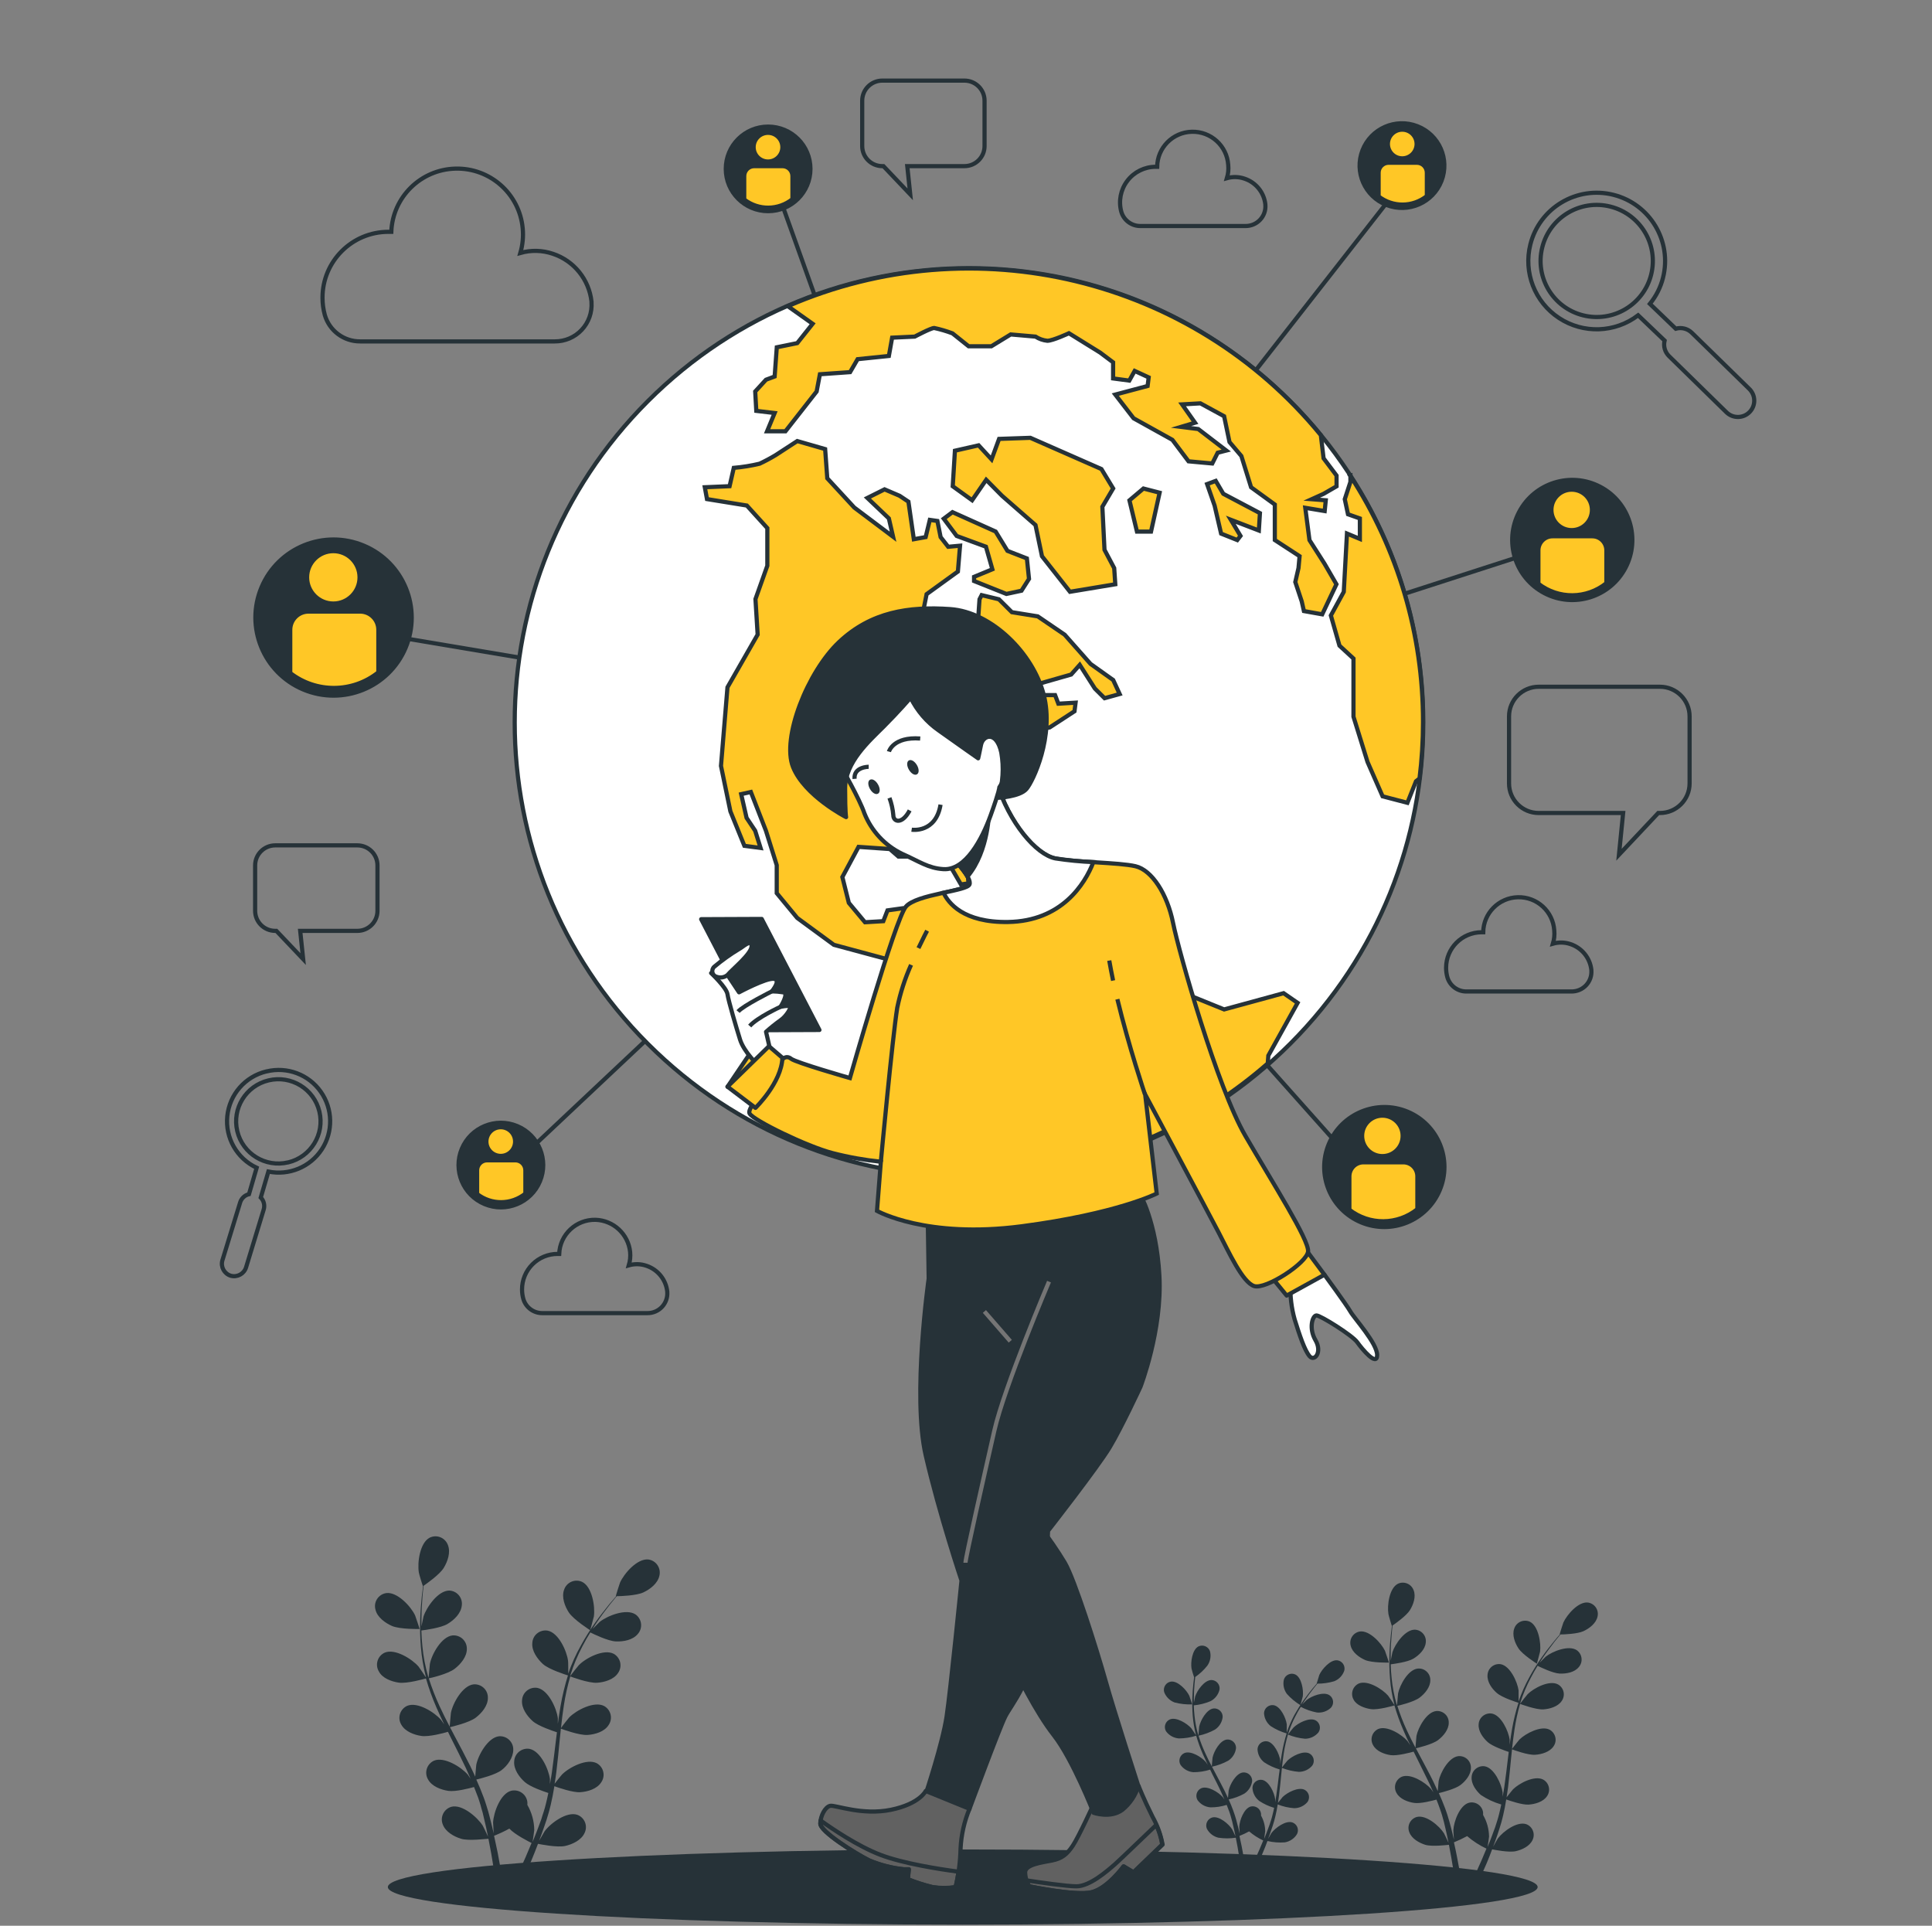 <?xml version="1.0" encoding="UTF-8"?>
<svg xmlns="http://www.w3.org/2000/svg" xmlns:xlink="http://www.w3.org/1999/xlink" width="300pt" height="299pt" viewBox="0 0 300 299" version="1.1">
<rect x="0" y="0" width="300" height="299" fill="#808080" stroke="none"/>
<g id="surface1">
<path style=" stroke:none;fill-rule:nonzero;fill:rgb(14.902%,19.608%,21.961%);fill-opacity:1;" d="M 238.766 292.992 C 238.766 289.77 198.797 287.156 149.492 287.156 C 100.191 287.156 60.223 289.77 60.223 292.992 C 60.223 296.215 100.191 298.828 149.492 298.828 C 198.797 298.828 238.766 296.215 238.766 292.992 Z M 238.766 292.992 "/>
<path style=" stroke:none;fill-rule:nonzero;fill:rgb(14.902%,19.608%,21.961%);fill-opacity:1;" d="M 60.871 252.457 C 62.117 252.992 65.164 252.93 65.164 252.93 C 65.164 252.93 64.516 250.938 64.457 250.816 C 63.809 249.422 61.676 247.117 59.957 247.352 C 59.375 247.445 58.863 247.781 58.547 248.277 C 58.23 248.773 58.145 249.383 58.309 249.945 C 58.586 251.105 59.809 251.988 60.871 252.457 Z M 60.871 252.457 "/>
<path style=" stroke:none;fill-rule:nonzero;fill:rgb(14.902%,19.608%,21.961%);fill-opacity:1;" d="M 61.918 261.254 C 63.215 261.445 65.922 260.66 66.145 260.605 C 66.59 262.156 67.141 263.672 67.785 265.145 C 68.164 266.008 68.566 266.871 68.98 267.738 C 68.734 267.383 68.508 267.09 68.469 267.016 C 67.457 265.848 64.812 264.18 63.215 264.859 C 62.688 265.102 62.285 265.559 62.113 266.113 C 61.938 266.668 62.008 267.273 62.309 267.773 C 62.898 268.844 64.309 269.375 65.457 269.535 C 66.605 269.699 68.941 269.082 69.559 268.887 C 69.723 269.219 69.879 269.535 70.039 269.867 C 70.832 271.438 71.617 272.992 72.352 274.543 C 72.605 275.086 72.84 275.637 73.078 276.184 C 72.859 275.859 72.668 275.594 72.637 275.535 C 71.625 274.367 68.977 272.699 67.379 273.375 C 66.852 273.621 66.449 274.074 66.277 274.629 C 66.102 275.184 66.172 275.785 66.469 276.289 C 67.059 277.363 68.477 277.891 69.617 278.059 C 70.762 278.227 72.863 277.66 73.609 277.461 C 73.832 278.023 74.059 278.598 74.262 279.152 C 74.375 279.543 74.527 279.898 74.625 280.293 C 74.723 280.691 74.836 281.066 74.949 281.449 C 75.125 282.188 75.312 282.953 75.469 283.672 C 75.578 284.18 75.676 284.664 75.777 285.152 C 75.527 284.602 75.012 283.543 74.961 283.461 C 74.137 282.164 71.773 280.102 70.098 280.527 C 69.539 280.688 69.07 281.078 68.816 281.602 C 68.559 282.125 68.535 282.73 68.754 283.27 C 69.176 284.418 70.488 285.16 71.598 285.496 C 72.812 285.863 75.492 285.496 75.844 285.496 C 76.008 286.301 76.156 287.086 76.285 287.824 C 76.578 289.457 76.793 290.93 76.934 292.168 L 78.07 292.168 C 77.871 290.871 77.609 289.355 77.273 287.629 C 77.109 286.812 76.922 285.941 76.719 285.035 C 77.531 284.711 78.324 284.34 79.09 283.918 C 79.98 284.879 82.254 286.008 82.543 286.152 C 82.234 286.91 81.926 287.641 81.621 288.336 C 80.973 289.781 80.402 291.059 79.871 292.148 L 81.102 292.148 C 81.551 291.145 82.051 290.004 82.57 288.73 C 82.887 287.965 83.219 287.137 83.539 286.281 C 83.863 286.344 86.531 286.891 87.777 286.609 C 88.898 286.352 90.27 285.715 90.77 284.602 C 91.027 284.082 91.055 283.473 90.836 282.934 C 90.621 282.395 90.188 281.973 89.641 281.773 C 87.996 281.223 85.492 283.07 84.57 284.328 C 84.52 284.398 84.02 285.262 83.711 285.812 C 83.844 285.465 83.973 285.125 84.102 284.762 C 84.363 284.051 84.602 283.328 84.867 282.551 C 84.98 282.176 85.094 281.793 85.211 281.41 C 85.328 281.027 85.414 280.613 85.52 280.211 C 85.746 279.27 85.922 278.309 86.082 277.336 C 86.73 277.566 88.945 278.344 90.109 278.266 C 91.27 278.188 92.703 277.758 93.355 276.734 C 93.688 276.258 93.805 275.664 93.672 275.098 C 93.543 274.531 93.176 274.047 92.664 273.766 C 91.121 272.969 88.359 274.414 87.266 275.523 C 87.191 275.594 86.496 276.461 86.121 276.949 C 86.211 276.363 86.309 275.781 86.383 275.184 C 86.594 273.465 86.758 271.723 86.926 269.996 C 86.977 269.465 87.035 268.934 87.094 268.402 C 87.316 268.484 89.953 269.465 91.25 269.375 C 92.406 269.297 93.848 268.875 94.496 267.852 C 94.832 267.375 94.945 266.777 94.812 266.211 C 94.68 265.645 94.312 265.16 93.801 264.879 C 92.262 264.082 89.504 265.527 88.406 266.637 C 88.324 266.723 87.316 267.973 87.109 268.305 C 87.23 267.137 87.367 265.969 87.551 264.828 C 87.781 263.297 88.117 261.777 88.551 260.289 C 88.648 260.328 91.398 261.367 92.73 261.273 C 93.879 261.191 95.328 260.77 95.977 259.746 C 96.312 259.27 96.426 258.672 96.297 258.105 C 96.164 257.539 95.797 257.055 95.289 256.773 C 93.742 255.977 90.984 257.422 89.887 258.531 C 89.801 258.617 88.719 259.973 88.543 260.23 C 88.543 260.141 88.59 260.051 88.613 259.957 C 89.09 258.465 89.695 257.02 90.426 255.633 C 90.82 254.863 91.238 254.148 91.664 253.461 C 92.16 253.707 94.418 254.805 95.625 254.855 C 96.832 254.906 98.262 254.641 99.043 253.695 C 99.426 253.258 99.605 252.68 99.539 252.102 C 99.473 251.523 99.16 251 98.684 250.664 C 97.238 249.707 94.328 250.859 93.121 251.82 C 93.055 251.871 92.473 252.469 92.004 252.93 C 92.203 252.625 92.398 252.281 92.594 252.016 C 93.32 250.926 94.047 249.965 94.703 249.129 C 95.082 248.656 95.43 248.234 95.762 247.832 C 96.367 247.832 98.82 247.746 99.891 247.25 C 100.965 246.75 102.137 245.84 102.391 244.656 C 102.527 244.09 102.422 243.492 102.094 243.012 C 101.77 242.531 101.254 242.211 100.676 242.133 C 98.949 241.949 96.906 244.312 96.277 245.719 C 96.219 245.84 95.586 247.852 95.625 247.852 L 95.664 247.852 C 95.336 248.223 95.016 248.617 94.625 249.062 C 93.977 249.895 93.191 250.836 92.445 251.91 C 91.621 253.066 90.867 254.266 90.188 255.512 C 89.406 256.895 88.754 258.348 88.238 259.848 C 88.238 259.848 88.238 259.887 88.238 259.906 C 88.238 259.402 88.238 257.961 88.207 257.871 C 88.012 256.332 86.727 253.492 85.02 253.176 C 84.438 253.086 83.848 253.246 83.398 253.617 C 82.945 253.988 82.676 254.535 82.656 255.121 C 82.551 256.34 83.434 257.559 84.297 258.363 C 85.27 259.23 87.973 260.07 88.191 260.133 C 87.711 261.676 87.328 263.25 87.051 264.84 C 86.887 265.77 86.75 266.703 86.621 267.648 C 86.621 267.207 86.621 266.812 86.621 266.762 C 86.422 265.223 85.133 262.383 83.426 262.066 C 82.848 261.977 82.258 262.137 81.809 262.508 C 81.355 262.879 81.086 263.426 81.062 264.012 C 80.961 265.23 81.848 266.449 82.707 267.223 C 83.562 267.992 85.867 268.766 86.48 268.961 L 86.344 270.043 C 86.133 271.781 85.934 273.512 85.691 275.23 C 85.609 275.828 85.5 276.41 85.395 277 C 85.395 276.613 85.395 276.281 85.395 276.23 C 85.199 274.699 83.914 271.852 82.207 271.535 C 81.629 271.445 81.043 271.609 80.59 271.98 C 80.141 272.352 79.867 272.895 79.844 273.48 C 79.738 274.691 80.621 275.918 81.484 276.684 C 82.348 277.449 84.426 278.156 85.148 278.387 C 85.023 278.984 84.895 279.582 84.746 280.152 C 84.633 280.543 84.559 280.922 84.422 281.305 C 84.285 281.688 84.172 282.07 84.059 282.449 C 83.797 283.16 83.531 283.898 83.258 284.594 C 83.078 285.074 82.887 285.527 82.699 285.988 C 82.797 285.398 82.953 284.23 82.961 284.129 C 82.941 282.762 82.574 281.422 81.887 280.238 C 81.902 280.086 81.902 279.934 81.887 279.781 C 81.816 279.203 81.5 278.684 81.02 278.352 C 80.543 278.02 79.941 277.91 79.375 278.043 C 77.699 278.484 76.641 281.422 76.566 282.965 C 76.566 283.059 76.617 284.055 76.66 284.68 C 76.578 284.316 76.5 283.965 76.41 283.59 C 76.234 282.852 76.039 282.117 75.832 281.324 L 75.48 280.18 C 75.375 279.797 75.215 279.398 75.078 279.012 C 74.746 278.102 74.363 277.203 73.961 276.305 C 74.609 276.152 76.91 275.566 77.855 274.859 C 78.805 274.152 79.699 272.891 79.699 271.684 C 79.719 271.102 79.484 270.539 79.062 270.141 C 78.641 269.738 78.066 269.535 77.488 269.582 C 75.766 269.77 74.242 272.512 73.953 274.023 C 73.953 274.121 73.832 275.23 73.793 275.848 C 73.547 275.309 73.301 274.77 73.031 274.23 C 72.262 272.68 71.438 271.137 70.617 269.594 C 70.363 269.121 70.117 268.641 69.871 268.168 C 70.105 268.117 72.844 267.48 73.875 266.691 C 74.797 265.988 75.773 264.84 75.758 263.617 C 75.773 263.035 75.543 262.477 75.121 262.078 C 74.699 261.676 74.125 261.477 73.547 261.52 C 71.824 261.703 70.301 264.445 70.016 265.965 C 70.016 266.074 69.844 267.676 69.824 268.082 C 69.285 267.039 68.754 265.996 68.273 264.945 C 67.617 263.527 67.051 262.07 66.578 260.582 C 66.691 260.582 69.555 259.934 70.609 259.098 C 71.527 258.391 72.5 257.242 72.492 256.023 C 72.508 255.441 72.273 254.879 71.852 254.477 C 71.43 254.078 70.855 253.875 70.273 253.922 C 68.555 254.109 67.027 256.852 66.75 258.363 C 66.75 258.488 66.566 260.203 66.559 260.516 C 66.559 260.434 66.496 260.348 66.469 260.258 C 66.039 258.75 65.746 257.211 65.594 255.652 C 65.496 254.789 65.449 253.965 65.43 253.156 C 65.977 253.09 68.469 252.762 69.5 252.137 C 70.535 251.516 71.578 250.504 71.707 249.285 C 71.789 248.711 71.621 248.133 71.25 247.691 C 70.879 247.246 70.34 246.98 69.762 246.957 C 68.027 246.957 66.242 249.52 65.762 250.984 C 65.762 251.066 65.559 251.91 65.441 252.527 C 65.441 252.156 65.441 251.789 65.441 251.438 C 65.441 250.141 65.527 248.93 65.605 247.863 C 65.656 247.262 65.715 246.715 65.781 246.211 C 66.281 245.867 68.285 244.453 68.902 243.441 C 69.52 242.43 69.996 241.035 69.555 239.895 C 69.355 239.348 68.938 238.91 68.398 238.688 C 67.859 238.469 67.254 238.488 66.73 238.742 C 65.191 239.531 64.781 242.633 65.039 244.156 C 65.039 244.285 65.645 246.309 65.691 246.289 C 65.625 246.773 65.559 247.301 65.496 247.879 C 65.391 248.934 65.281 250.133 65.25 251.449 C 65.199 252.867 65.234 254.285 65.352 255.699 C 65.477 257.277 65.738 258.844 66.137 260.379 L 66.137 260.438 C 65.863 260.012 65.059 258.836 64.988 258.754 C 63.977 257.586 61.332 255.918 59.738 256.598 C 59.207 256.84 58.805 257.297 58.633 257.852 C 58.457 258.406 58.531 259.012 58.828 259.512 C 59.367 260.566 60.773 261.086 61.918 261.254 Z M 61.918 261.254 "/>
<path style=" stroke:none;fill-rule:nonzero;fill:rgb(14.902%,19.608%,21.961%);fill-opacity:1;" d="M 91.645 253.125 C 91.645 253.125 92.199 251.102 92.219 250.969 C 92.434 249.441 91.945 246.352 90.379 245.602 C 89.848 245.363 89.242 245.359 88.711 245.594 C 88.176 245.832 87.77 246.281 87.59 246.832 C 87.172 247.98 87.699 249.395 88.328 250.359 C 89.07 251.488 91.645 253.117 91.645 253.125 Z M 91.645 253.125 "/>
<path style=" stroke:none;fill-rule:nonzero;fill:rgb(14.902%,19.608%,21.961%);fill-opacity:1;" d="M 211.957 257.734 C 213.043 258.207 215.676 258.145 215.676 258.145 C 215.676 258.145 215.113 256.418 215.059 256.312 C 214.48 255.109 212.652 253.109 211.164 253.312 C 210.664 253.391 210.223 253.68 209.953 254.105 C 209.68 254.527 209.602 255.051 209.738 255.535 C 209.984 256.566 211.043 257.324 211.957 257.734 Z M 211.957 257.734 "/>
<path style=" stroke:none;fill-rule:nonzero;fill:rgb(14.902%,19.608%,21.961%);fill-opacity:1;" d="M 212.871 265.367 C 213.988 265.527 216.344 264.848 216.527 264.789 C 216.918 266.137 217.395 267.453 217.957 268.738 C 218.281 269.492 218.605 270.23 218.996 270.977 C 218.773 270.66 218.586 270.379 218.555 270.328 C 217.672 269.309 215.379 267.871 214.008 268.453 C 213.551 268.664 213.203 269.059 213.055 269.539 C 212.902 270.02 212.965 270.543 213.223 270.977 C 213.73 271.91 214.957 272.371 215.949 272.512 C 216.941 272.656 218.977 272.117 219.508 271.969 L 219.93 272.816 C 220.578 274.172 221.293 275.523 221.93 276.871 C 222.148 277.344 222.352 277.816 222.578 278.289 L 222.195 277.746 C 221.312 276.734 219.02 275.289 217.652 275.871 C 217.191 276.082 216.844 276.48 216.691 276.961 C 216.543 277.445 216.605 277.969 216.863 278.402 C 217.371 279.328 218.598 279.789 219.594 279.93 C 220.586 280.074 222.418 279.586 223.051 279.414 C 223.246 279.906 223.441 280.398 223.605 280.887 C 223.715 281.215 223.836 281.535 223.93 281.871 C 224.02 282.207 224.109 282.52 224.207 282.871 C 224.355 283.52 224.52 284.168 224.656 284.816 C 224.754 285.254 224.836 285.672 224.922 286.113 C 224.707 285.637 224.273 284.719 224.223 284.645 C 223.508 283.512 221.457 281.742 220 282.109 C 219.516 282.246 219.109 282.582 218.887 283.039 C 218.664 283.492 218.648 284.016 218.84 284.484 C 219.203 285.484 220.34 286.117 221.301 286.43 C 222.359 286.754 224.695 286.461 224.988 286.43 C 225.125 287.125 225.254 287.805 225.363 288.445 C 225.617 289.867 225.805 291.137 225.949 292.215 L 226.934 292.215 C 226.758 291.105 226.539 289.777 226.238 288.285 C 226.105 287.578 225.941 286.82 225.766 286.047 C 226.469 285.766 227.152 285.441 227.816 285.082 C 228.723 285.863 229.734 286.52 230.816 287.027 C 230.543 287.676 230.277 288.324 230.02 288.918 C 229.473 290.172 228.953 291.285 228.5 292.227 L 229.562 292.227 C 229.953 291.359 230.391 290.367 230.863 289.262 C 231.141 288.613 231.422 287.875 231.699 287.137 C 231.984 287.195 234.297 287.668 235.375 287.422 C 236.355 287.199 237.535 286.648 237.973 285.684 C 238.195 285.23 238.215 284.703 238.023 284.234 C 237.836 283.766 237.461 283.398 236.984 283.227 C 235.562 282.754 233.387 284.367 232.59 285.445 C 232.543 285.508 232.109 286.254 231.844 286.742 C 231.961 286.438 232.07 286.145 232.188 285.828 C 232.414 285.211 232.621 284.586 232.836 283.914 C 232.934 283.582 233.031 283.266 233.137 282.922 C 233.238 282.578 233.309 282.227 233.402 281.879 C 233.598 281.066 233.75 280.238 233.887 279.395 C 234.434 279.586 236.375 280.262 237.375 280.191 C 238.375 280.121 239.633 279.758 240.211 278.895 C 240.508 278.48 240.613 277.957 240.496 277.461 C 240.383 276.965 240.062 276.543 239.613 276.301 C 238.277 275.613 235.883 276.879 234.934 277.824 C 234.867 277.883 234.285 278.641 233.941 279.062 C 234.02 278.551 234.102 278.043 234.168 277.531 C 234.348 276.039 234.492 274.531 234.641 272.992 C 234.688 272.531 234.73 272.07 234.785 271.613 C 234.98 271.684 237.266 272.539 238.387 272.453 C 239.387 272.391 240.641 272.02 241.223 271.156 C 241.52 270.742 241.625 270.223 241.508 269.727 C 241.391 269.23 241.07 268.805 240.621 268.562 C 239.32 267.875 236.895 269.141 235.941 270.086 C 235.867 270.16 235 271.25 234.789 271.535 C 234.902 270.523 235.02 269.512 235.172 268.523 C 235.375 267.184 235.66 265.859 236.035 264.555 C 236.129 264.59 238.512 265.488 239.66 265.406 C 240.66 265.34 241.918 264.973 242.496 264.109 C 242.793 263.695 242.898 263.172 242.785 262.676 C 242.668 262.18 242.348 261.758 241.898 261.516 C 240.562 260.828 238.168 262.094 237.219 263.039 C 237.141 263.117 236.207 264.285 236.051 264.512 C 236.051 264.434 236.09 264.355 236.109 264.277 C 236.523 262.984 237.051 261.73 237.688 260.527 C 238.023 259.879 238.387 259.23 238.758 258.641 C 239.188 258.855 241.148 259.809 242.191 259.848 C 243.238 259.887 244.477 259.668 245.152 258.844 C 245.484 258.465 245.641 257.961 245.578 257.461 C 245.52 256.961 245.254 256.508 244.84 256.215 C 243.586 255.387 241.07 256.387 240.016 257.223 C 239.965 257.266 239.434 257.793 239.055 258.18 C 239.227 257.914 239.395 257.637 239.562 257.391 C 240.211 256.445 240.859 255.613 241.395 254.887 C 241.719 254.473 242.043 254.109 242.309 253.773 C 242.836 253.773 244.965 253.695 245.891 253.258 C 246.82 252.824 247.84 252.039 248.062 251.004 C 248.18 250.512 248.086 249.996 247.801 249.578 C 247.516 249.164 247.066 248.887 246.566 248.816 C 245.074 248.656 243.32 250.699 242.758 251.922 C 242.703 252.035 242.16 253.773 242.184 253.773 L 242.219 253.773 C 241.938 254.09 241.633 254.422 241.316 254.824 C 240.73 255.543 240.082 256.359 239.426 257.293 C 238.715 258.293 238.066 259.336 237.477 260.414 C 236.812 261.617 236.25 262.879 235.805 264.18 C 235.805 264.195 235.805 264.211 235.805 264.227 C 235.805 263.785 235.805 262.551 235.805 262.461 C 235.629 261.164 234.504 258.66 233.031 258.391 C 232.531 258.312 232.027 258.453 231.637 258.77 C 231.246 259.09 231.008 259.559 230.984 260.062 C 230.895 261.121 231.637 262.176 232.406 262.844 C 233.25 263.598 235.594 264.324 235.785 264.383 C 235.363 265.719 235.031 267.078 234.789 268.461 C 234.648 269.266 234.531 270.074 234.422 270.891 C 234.422 270.508 234.422 270.172 234.422 270.125 C 234.246 268.797 233.121 266.328 231.656 266.055 C 231.156 265.977 230.648 266.113 230.254 266.434 C 229.863 266.754 229.625 267.223 229.602 267.727 C 229.512 268.785 230.285 269.84 231.031 270.504 C 231.777 271.164 233.77 271.844 234.277 272.012 L 234.16 272.953 C 233.98 274.457 233.805 275.961 233.59 277.434 C 233.52 277.953 233.422 278.461 233.328 278.965 C 233.328 278.629 233.328 278.316 233.328 278.316 C 233.16 277.02 232.031 274.516 230.562 274.246 C 230.066 274.168 229.555 274.305 229.164 274.625 C 228.773 274.941 228.535 275.414 228.512 275.918 C 228.43 276.973 229.195 278.031 229.941 278.691 C 230.914 279.348 231.988 279.848 233.117 280.172 C 233.004 280.691 232.895 281.211 232.766 281.703 C 232.676 282.039 232.602 282.352 232.484 282.707 C 232.367 283.062 232.27 283.355 232.168 283.691 C 231.941 284.309 231.715 284.949 231.48 285.555 C 231.316 285.969 231.156 286.363 230.992 286.766 C 231.078 286.246 231.215 285.234 231.219 285.152 C 231.203 283.973 230.883 282.82 230.293 281.801 C 230.301 281.668 230.301 281.535 230.293 281.402 C 230.227 280.902 229.953 280.453 229.539 280.168 C 229.125 279.879 228.605 279.781 228.117 279.898 C 226.66 280.281 225.738 282.832 225.676 284.168 C 225.676 284.242 225.719 285.105 225.766 285.652 C 225.688 285.332 225.625 285.004 225.547 284.703 C 225.391 284.055 225.223 283.406 225.039 282.758 C 224.941 282.434 224.836 282.109 224.742 281.766 C 224.645 281.422 224.508 281.117 224.391 280.754 C 224.098 279.969 223.773 279.188 223.422 278.406 C 223.988 278.277 225.973 277.758 226.773 277.156 C 227.57 276.555 228.41 275.547 228.402 274.492 C 228.418 273.98 228.211 273.488 227.84 273.141 C 227.469 272.793 226.961 272.621 226.453 272.668 C 224.961 272.832 223.664 275.211 223.395 276.52 C 223.395 276.605 223.285 277.57 223.254 278.098 C 223.039 277.637 222.824 277.164 222.605 276.703 C 221.953 275.359 221.215 274.016 220.508 272.68 C 220.285 272.266 220.078 271.859 219.859 271.449 C 220.055 271.398 222.453 270.852 223.332 270.152 C 224.125 269.543 224.969 268.543 224.961 267.488 C 224.977 266.977 224.773 266.484 224.398 266.137 C 224.027 265.789 223.523 265.617 223.012 265.664 C 221.52 265.828 220.223 268.207 219.949 269.516 C 219.949 269.613 219.805 271.004 219.793 271.359 C 219.32 270.449 218.859 269.551 218.441 268.637 C 217.871 267.406 217.383 266.145 216.977 264.855 C 217.066 264.855 219.574 264.266 220.469 263.559 C 221.266 262.949 222.105 261.949 222.098 260.891 C 222.113 260.383 221.91 259.891 221.535 259.543 C 221.164 259.191 220.66 259.02 220.148 259.07 C 218.656 259.23 217.359 261.613 217.094 262.922 C 217.094 263.027 216.938 264.523 216.93 264.789 C 216.93 264.719 216.871 264.641 216.852 264.57 C 216.48 263.262 216.227 261.926 216.094 260.574 C 216.008 259.828 215.969 259.109 215.949 258.41 C 216.422 258.352 218.586 258.066 219.477 257.527 C 220.363 256.988 221.285 256.105 221.391 255.051 C 221.461 254.551 221.316 254.043 220.988 253.66 C 220.664 253.273 220.188 253.047 219.684 253.031 C 218.176 253.031 216.633 255.25 216.215 256.527 C 216.215 256.598 216.039 257.324 215.941 257.855 C 215.941 257.547 215.941 257.207 215.941 256.918 C 215.941 255.781 216.02 254.746 216.094 253.824 C 216.133 253.297 216.184 252.824 216.234 252.383 C 216.672 252.086 218.41 250.859 218.941 249.984 C 219.477 249.109 219.898 247.898 219.508 246.91 C 219.336 246.438 218.973 246.055 218.504 245.863 C 218.035 245.672 217.508 245.688 217.055 245.906 C 215.723 246.594 215.371 249.277 215.594 250.602 C 215.594 250.719 216.113 252.469 216.137 252.457 C 216.078 252.879 216.02 253.332 215.969 253.832 C 215.879 254.75 215.781 255.777 215.754 256.93 C 215.711 258.16 215.738 259.387 215.84 260.613 C 215.945 261.988 216.176 263.348 216.527 264.68 C 216.523 264.695 216.523 264.711 216.527 264.727 C 216.289 264.355 215.594 263.336 215.535 263.266 C 214.652 262.254 212.359 260.809 210.988 261.391 C 210.531 261.602 210.184 262 210.035 262.48 C 209.883 262.965 209.945 263.488 210.203 263.922 C 210.652 264.766 211.879 265.223 212.871 265.367 Z M 212.871 265.367 "/>
<path style=" stroke:none;fill-rule:nonzero;fill:rgb(14.902%,19.608%,21.961%);fill-opacity:1;" d="M 238.648 258.312 C 238.648 258.312 239.121 256.559 239.141 256.449 C 239.32 255.152 238.898 252.441 237.551 251.793 C 237.09 251.586 236.562 251.586 236.102 251.789 C 235.637 251.992 235.285 252.383 235.129 252.863 C 234.766 253.855 235.227 255.082 235.777 255.918 C 236.406 256.91 238.641 258.312 238.648 258.312 Z M 238.648 258.312 "/>
<path style=" stroke:none;fill-rule:nonzero;fill:rgb(14.902%,19.608%,21.961%);fill-opacity:1;" d="M 182.402 264.336 C 183.289 264.566 184.207 264.668 185.125 264.633 C 185.125 264.633 184.707 263.371 184.676 263.297 C 184.254 262.41 182.91 260.949 181.82 261.094 C 181.453 261.152 181.129 261.363 180.93 261.676 C 180.73 261.988 180.672 262.371 180.773 262.727 C 181.059 263.473 181.652 264.062 182.402 264.336 Z M 182.402 264.336 "/>
<path style=" stroke:none;fill-rule:nonzero;fill:rgb(14.902%,19.608%,21.961%);fill-opacity:1;" d="M 183.07 269.918 C 183.98 269.91 184.883 269.77 185.746 269.496 C 186.031 270.484 186.379 271.449 186.793 272.391 C 187.035 272.934 187.289 273.48 187.551 274.023 C 187.395 273.789 187.254 273.59 187.227 273.562 C 186.578 272.816 184.91 271.762 183.898 272.195 C 183.562 272.348 183.309 272.637 183.195 272.988 C 183.086 273.34 183.129 273.719 183.32 274.035 C 183.785 274.688 184.516 275.098 185.312 275.16 C 186.191 275.16 187.07 275.027 187.91 274.762 L 188.219 275.41 C 188.719 276.402 189.219 277.355 189.68 278.375 C 189.844 278.719 189.992 279.07 190.141 279.418 C 190.008 279.211 189.883 279.043 189.863 279.016 C 189.215 278.277 187.539 277.223 186.531 277.648 C 186.195 277.801 185.938 278.09 185.828 278.445 C 185.719 278.797 185.766 279.18 185.953 279.496 C 186.422 280.145 187.152 280.555 187.949 280.617 C 188.809 280.625 189.66 280.496 190.48 280.238 C 190.621 280.598 190.766 280.957 190.891 281.312 C 190.969 281.559 191.059 281.785 191.121 282.039 C 191.188 282.293 191.258 282.527 191.324 282.773 C 191.441 283.238 191.559 283.727 191.656 284.188 C 191.727 284.504 191.793 284.836 191.852 285.121 C 191.695 284.77 191.371 284.094 191.336 284.043 C 190.812 283.211 189.312 281.914 188.246 282.188 C 187.891 282.289 187.594 282.535 187.434 282.867 C 187.27 283.199 187.258 283.586 187.395 283.926 C 187.762 284.637 188.422 285.152 189.199 285.332 C 190.094 285.469 191.004 285.469 191.895 285.332 C 192 285.844 192.098 286.344 192.176 286.812 C 192.355 287.848 192.5 288.758 192.602 289.574 L 193.316 289.574 C 193.195 288.758 193.023 287.785 192.812 286.695 C 192.707 286.176 192.59 285.625 192.461 285.055 C 192.977 284.848 193.48 284.613 193.965 284.348 C 194.629 284.918 195.363 285.391 196.156 285.762 C 195.961 286.242 195.766 286.715 195.578 287.148 C 195.176 288.062 194.797 288.879 194.461 289.574 L 195.266 289.574 C 195.559 288.926 195.867 288.207 196.199 287.402 C 196.402 286.914 196.609 286.391 196.809 285.844 C 197.691 286.055 198.602 286.121 199.504 286.055 C 200.297 285.922 200.996 285.449 201.406 284.758 C 201.57 284.426 201.586 284.039 201.449 283.695 C 201.312 283.355 201.035 283.086 200.688 282.961 C 199.641 282.609 198.051 283.789 197.441 284.582 C 197.406 284.625 197.09 285.172 196.895 285.52 C 196.98 285.301 197.062 285.086 197.148 284.871 C 197.309 284.426 197.465 283.965 197.629 283.473 C 197.699 283.23 197.777 282.992 197.848 282.746 C 197.922 282.5 197.98 282.238 198.043 281.988 C 198.188 281.391 198.305 280.781 198.402 280.164 C 199.215 280.488 200.078 280.684 200.953 280.75 C 201.754 280.75 202.516 280.395 203.031 279.781 C 203.242 279.48 203.316 279.102 203.234 278.738 C 203.148 278.379 202.914 278.07 202.59 277.895 C 201.613 277.395 199.863 278.324 199.168 279.012 C 199.121 279.055 198.68 279.605 198.441 279.918 C 198.5 279.551 198.555 279.18 198.602 278.797 C 198.738 277.707 198.844 276.605 198.953 275.504 C 198.984 275.16 199.016 274.82 199.055 274.492 C 199.898 274.828 200.789 275.035 201.691 275.105 C 202.492 275.102 203.254 274.746 203.77 274.133 C 203.98 273.832 204.055 273.453 203.969 273.094 C 203.887 272.738 203.652 272.43 203.328 272.254 C 202.355 271.746 200.602 272.676 199.906 273.367 C 199.848 273.422 199.211 274.219 199.062 274.426 C 199.141 273.688 199.227 272.949 199.344 272.223 C 199.496 271.238 199.711 270.27 199.992 269.316 C 200.84 269.664 201.734 269.883 202.648 269.965 C 203.445 269.961 204.203 269.605 204.719 268.992 C 204.934 268.691 205.008 268.312 204.922 267.949 C 204.84 267.59 204.609 267.281 204.281 267.105 C 203.301 266.605 201.551 267.531 200.855 268.227 C 200.805 268.277 200.113 269.133 200.004 269.297 C 200.004 269.246 200.004 269.188 200.051 269.129 C 200.348 268.18 200.734 267.262 201.199 266.387 C 201.445 265.898 201.711 265.445 201.984 265.012 C 202.773 265.43 203.621 265.727 204.496 265.891 C 205.293 265.973 206.086 265.703 206.664 265.152 C 206.918 264.875 207.039 264.5 206.996 264.129 C 206.953 263.754 206.75 263.418 206.438 263.207 C 205.516 262.598 203.672 263.332 202.906 263.941 C 202.867 263.973 202.477 264.355 202.199 264.641 C 202.32 264.445 202.453 264.246 202.574 264.062 C 203.035 263.371 203.496 262.766 203.914 262.227 L 204.562 261.41 C 205.441 261.418 206.316 261.293 207.16 261.043 C 207.906 260.754 208.488 260.148 208.742 259.387 C 208.832 259.031 208.766 258.652 208.559 258.344 C 208.352 258.039 208.023 257.836 207.66 257.785 C 206.562 257.668 205.262 259.168 204.859 260.062 C 204.859 260.141 204.426 261.418 204.453 261.418 C 204.242 261.656 204.023 261.91 203.801 262.188 C 203.379 262.715 202.898 263.312 202.418 264 C 201.898 264.734 201.422 265.496 200.984 266.281 C 200.516 267.152 200.121 268.062 199.809 269 L 199.809 269.031 C 199.809 268.715 199.809 267.812 199.809 267.734 C 199.68 266.762 198.863 264.957 197.785 264.758 C 197.418 264.699 197.047 264.797 196.758 265.031 C 196.469 265.262 196.297 265.605 196.277 265.977 C 196.312 266.773 196.691 267.52 197.324 268.012 C 198.086 268.508 198.918 268.891 199.789 269.141 C 199.484 270.117 199.242 271.113 199.07 272.125 C 198.965 272.715 198.875 273.305 198.797 273.906 C 198.797 273.629 198.797 273.375 198.797 273.344 C 198.668 272.371 197.848 270.562 196.77 270.367 C 196.406 270.309 196.031 270.406 195.742 270.641 C 195.453 270.875 195.281 271.223 195.266 271.594 C 195.293 272.391 195.676 273.137 196.309 273.629 C 197.047 274.113 197.852 274.488 198.699 274.73 C 198.699 274.957 198.641 275.191 198.613 275.418 C 198.48 276.52 198.355 277.621 198.191 278.699 C 198.141 279.074 198.07 279.453 198.004 279.82 C 198.004 279.574 198.004 279.367 198.004 279.336 C 197.883 278.363 197.062 276.555 195.98 276.352 C 195.613 276.293 195.242 276.395 194.953 276.629 C 194.668 276.863 194.496 277.207 194.48 277.578 C 194.512 278.375 194.895 279.121 195.523 279.613 C 196.238 280.09 197.023 280.453 197.848 280.691 C 197.766 281.074 197.688 281.449 197.59 281.812 C 197.523 282.059 197.473 282.305 197.387 282.547 L 197.152 283.27 C 196.984 283.727 196.824 284.191 196.648 284.633 C 196.531 284.938 196.414 285.223 196.297 285.516 C 196.355 285.141 196.453 284.398 196.461 284.336 C 196.453 283.477 196.23 282.633 195.809 281.883 C 195.824 281.785 195.824 281.688 195.809 281.59 C 195.766 281.227 195.566 280.895 195.262 280.684 C 194.957 280.477 194.578 280.402 194.219 280.488 C 193.16 280.773 192.484 282.637 192.434 283.613 C 192.434 283.672 192.465 284.301 192.5 284.703 C 192.445 284.473 192.395 284.242 192.336 284.012 C 192.227 283.543 192.102 283.078 191.965 282.57 C 191.895 282.336 191.824 282.09 191.746 281.844 C 191.668 281.598 191.578 281.352 191.492 281.105 C 191.285 280.527 191.039 279.957 190.785 279.387 C 191.645 279.211 192.473 278.902 193.238 278.473 C 193.902 278.027 194.336 277.316 194.434 276.527 C 194.445 276.156 194.297 275.801 194.027 275.547 C 193.758 275.293 193.395 275.168 193.023 275.199 C 191.934 275.312 190.98 277.051 190.785 278.012 C 190.785 278.078 190.707 278.777 190.68 279.168 C 190.527 278.828 190.371 278.484 190.199 278.141 C 189.715 277.164 189.188 276.195 188.668 275.203 L 188.195 274.305 C 189.082 274.117 189.938 273.801 190.734 273.363 C 191.398 272.922 191.836 272.211 191.93 271.418 C 191.938 271.047 191.793 270.695 191.523 270.441 C 191.258 270.188 190.895 270.059 190.527 270.086 C 189.43 270.203 188.48 271.941 188.285 272.902 C 188.285 272.98 188.176 273.992 188.168 274.25 C 187.824 273.602 187.488 272.953 187.184 272.262 C 186.762 271.363 186.402 270.438 186.105 269.492 C 187 269.305 187.863 268.984 188.664 268.543 C 189.328 268.105 189.766 267.391 189.855 266.598 C 189.871 266.227 189.723 265.871 189.453 265.613 C 189.184 265.359 188.816 265.23 188.449 265.262 C 187.355 265.387 186.41 267.125 186.207 268.082 C 186.207 268.16 186.098 269.25 186.09 269.453 C 186.074 269.395 186.055 269.34 186.031 269.285 C 185.762 268.328 185.578 267.348 185.48 266.359 C 185.414 265.812 185.391 265.289 185.371 264.781 C 186.266 264.699 187.141 264.48 187.969 264.133 C 188.68 263.766 189.191 263.105 189.371 262.324 C 189.422 261.961 189.316 261.59 189.074 261.305 C 188.836 261.023 188.488 260.855 188.117 260.848 C 187.02 260.848 185.883 262.469 185.586 263.402 C 185.586 263.453 185.453 263.984 185.383 264.383 C 185.383 264.148 185.383 263.906 185.383 263.688 C 185.383 262.855 185.434 262.098 185.488 261.426 C 185.52 261.043 185.559 260.691 185.598 260.375 C 186.305 259.887 186.938 259.297 187.473 258.621 C 187.934 257.969 188.086 257.145 187.883 256.371 C 187.762 256.023 187.496 255.742 187.152 255.602 C 186.812 255.461 186.426 255.473 186.09 255.633 C 185.117 256.141 184.859 258.105 185.02 259.07 C 185.02 259.156 185.402 260.438 185.422 260.426 C 185.383 260.738 185.34 261.074 185.301 261.438 C 185.234 262.086 185.164 262.871 185.145 263.707 C 185.113 264.605 185.137 265.504 185.207 266.398 C 185.289 267.402 185.453 268.398 185.707 269.375 C 185.707 269.375 185.707 269.375 185.707 269.406 C 185.531 269.133 185.027 268.387 184.98 268.336 C 184.332 267.598 182.656 266.539 181.645 266.969 C 181.309 267.121 181.051 267.41 180.941 267.762 C 180.828 268.117 180.875 268.5 181.066 268.816 C 181.539 269.461 182.273 269.863 183.07 269.918 Z M 183.07 269.918 "/>
<path style=" stroke:none;fill-rule:nonzero;fill:rgb(14.902%,19.608%,21.961%);fill-opacity:1;" d="M 201.934 264.758 C 201.934 264.758 202.281 263.461 202.297 263.391 C 202.434 262.422 202.121 260.465 201.129 259.984 C 200.789 259.832 200.406 259.832 200.07 259.984 C 199.73 260.133 199.477 260.418 199.363 260.77 C 199.18 261.547 199.352 262.363 199.828 263.008 C 200.441 263.691 201.148 264.281 201.934 264.758 Z M 201.934 264.758 "/>
<path style="fill:none;stroke-width:1;stroke-linecap:butt;stroke-linejoin:miter;stroke:rgb(14.902%,19.608%,21.961%);stroke-opacity:1;stroke-miterlimit:10;" d="M 389.408 73.742 C 387.706 80.482 390.449 87.572 396.261 91.397 C 402.067 95.228 409.66 94.963 415.19 90.741 L 421.519 96.801 C 421.188 98.144 421.591 99.559 422.578 100.529 L 436.332 113.998 C 437.885 115.504 440.357 115.468 441.868 113.914 C 443.372 112.366 443.33 109.884 441.777 108.378 L 427.999 94.897 C 426.988 93.927 425.538 93.572 424.191 93.957 L 418 88 C 419.492 86.169 420.569 84.03 421.14 81.741 C 423.348 72.977 418.036 64.086 409.275 61.875 C 400.515 59.664 391.616 64.977 389.408 73.742 Z M 418.3 81 C 416.489 88.193 409.191 92.56 401.995 90.747 C 394.805 88.934 390.443 81.633 392.254 74.44 C 394.065 67.248 401.369 62.887 408.559 64.7 C 415.743 66.519 420.105 73.808 418.3 81 Z M 418.3 81 " transform="matrix(0.649,0,0,0.648,-15.088,-9.847)"/>
<path style="fill:none;stroke-width:1;stroke-linecap:butt;stroke-linejoin:miter;stroke:rgb(14.902%,19.608%,21.961%);stroke-opacity:1;stroke-miterlimit:10;" d="M 86.999 271.91 C 81.915 273.127 78.16 277.422 77.631 282.626 C 77.101 287.825 79.923 292.788 84.658 294.999 L 82.817 301.33 C 81.806 301.571 81 302.336 80.699 303.33 L 76.451 317.202 C 76.012 318.763 76.903 320.389 78.449 320.871 C 80.013 321.305 81.638 320.419 82.119 318.871 L 86.343 304.998 C 86.644 303.986 86.379 302.89 85.639 302.131 L 87.462 295.909 C 92.402 296.927 97.468 294.824 100.235 290.602 C 102.997 286.379 102.901 280.891 99.989 276.771 C 97.083 272.645 91.944 270.717 87.041 271.91 Z M 92.179 293.71 C 86.752 294.999 81.307 291.65 80.019 286.222 C 78.726 280.795 82.083 275.35 87.51 274.061 C 92.937 272.765 98.382 276.121 99.67 281.548 C 100.957 286.963 97.624 292.397 92.221 293.71 Z M 92.179 293.71 " transform="matrix(0.649,0,0,0.648,-15.088,-9.847)"/>
<path style="fill:none;stroke-width:1;stroke-linecap:butt;stroke-linejoin:miter;stroke:rgb(14.902%,19.608%,21.961%);stroke-opacity:1;stroke-miterlimit:10;" d="M 420.4 179.747 L 391.4 179.747 C 387.477 179.747 384.3 182.928 384.3 186.849 L 384.3 202.902 C 384.3 206.824 387.477 209.998 391.4 209.998 L 411.598 209.998 L 410.599 219.998 L 419.997 209.998 L 420.4 209.998 C 424.323 209.998 427.5 206.824 427.5 202.902 L 427.5 186.849 C 427.5 182.928 424.323 179.747 420.4 179.747 Z M 420.4 179.747 " transform="matrix(0.649,0,0,0.648,-15.088,-9.847)"/>
<path style="fill:none;stroke-width:1;stroke-linecap:butt;stroke-linejoin:miter;stroke:rgb(14.902%,19.608%,21.961%);stroke-opacity:1;stroke-miterlimit:10;" d="M 89.098 217.751 L 108.749 217.751 C 111.408 217.751 113.562 219.901 113.562 222.558 L 113.562 233.431 C 113.562 236.087 111.408 238.238 108.749 238.238 L 95.073 238.238 L 95.783 245.002 L 89.369 238.238 L 89.098 238.238 C 86.445 238.238 84.291 236.087 84.291 233.431 L 84.291 222.558 C 84.291 219.901 86.445 217.751 89.098 217.751 Z M 89.098 217.751 " transform="matrix(0.649,0,0,0.648,-15.088,-9.847)"/>
<path style="fill:none;stroke-width:1;stroke-linecap:butt;stroke-linejoin:miter;stroke:rgb(14.902%,19.608%,21.961%);stroke-opacity:1;stroke-miterlimit:10;" d="M 234.353 34.509 L 253.997 34.509 C 256.657 34.509 258.811 36.666 258.811 39.322 L 258.811 50.189 C 258.811 52.845 256.657 55.002 253.997 55.002 L 240.321 55.002 L 241.031 61.761 L 234.618 55.002 L 234.353 55.002 C 231.693 55.002 229.539 52.845 229.539 50.189 L 229.539 39.322 C 229.539 36.666 231.693 34.509 234.353 34.509 Z M 234.353 34.509 " transform="matrix(0.649,0,0,0.648,-15.088,-9.847)"/>
<path style="fill:none;stroke-width:1;stroke-linecap:butt;stroke-linejoin:miter;stroke:rgb(14.902%,19.608%,21.961%);stroke-opacity:1;stroke-miterlimit:10;" d="M 184.411 41.142 L 232.49 175.501 L 335.742 43.263 " transform="matrix(0.649,0,0,0.648,0,0.172)"/>
<path style="fill:none;stroke-width:1;stroke-linecap:butt;stroke-linejoin:miter;stroke:rgb(14.902%,19.608%,21.961%);stroke-opacity:1;stroke-miterlimit:10;" d="M 376.752 128.829 L 232.49 175.501 L 329.37 284.398 " transform="matrix(0.649,0,0,0.648,0,0.172)"/>
<path style="fill:none;stroke-width:1;stroke-linecap:butt;stroke-linejoin:miter;stroke:rgb(14.902%,19.608%,21.961%);stroke-opacity:1;stroke-miterlimit:10;" d="M 121.47 280.157 L 232.49 175.501 L 81.159 150.039 " transform="matrix(0.649,0,0,0.648,0,0.172)"/>
<path style="fill-rule:nonzero;fill:rgb(14.902%,19.608%,21.961%);fill-opacity:1;stroke-width:0.5;stroke-linecap:butt;stroke-linejoin:miter;stroke:rgb(14.902%,19.608%,21.961%);stroke-opacity:1;stroke-miterlimit:10;" d="M 413.989 144.683 C 413.992 152.756 407.444 159.3 399.374 159.301 C 391.295 159.299 384.75 152.756 384.751 144.68 C 384.748 136.607 391.296 130.062 399.372 130.059 C 407.442 130.059 413.991 136.607 413.989 144.683 Z M 413.989 144.683 " transform="matrix(0.301,-0.575,0.575,0.301,40.74,269.926)"/>
<path style="fill-rule:nonzero;fill:rgb(100%,78.039%,14.902%);fill-opacity:1;stroke-width:1;stroke-linecap:butt;stroke-linejoin:miter;stroke:rgb(14.902%,19.608%,21.961%);stroke-opacity:1;stroke-miterlimit:10;" d="M 404.221 143.689 L 394.691 143.689 C 392.832 143.689 391.322 145.201 391.322 147.062 L 391.322 155.062 C 396.117 158.803 402.856 158.748 407.591 154.929 L 407.591 147.062 C 407.591 145.201 406.08 143.689 404.221 143.689 Z M 404.221 143.689 " transform="matrix(0.649,0,0,0.648,-15.088,-9.847)"/>
<path style="fill-rule:nonzero;fill:rgb(100%,78.039%,14.902%);fill-opacity:1;stroke-width:1;stroke-linecap:butt;stroke-linejoin:miter;stroke:rgb(14.902%,19.608%,21.961%);stroke-opacity:1;stroke-miterlimit:10;" d="M 399.288 142.219 C 401.971 142.219 404.137 140.051 404.137 137.37 C 404.137 134.69 401.971 132.521 399.288 132.521 C 396.61 132.521 394.438 134.69 394.438 137.37 C 394.438 140.051 396.61 142.219 399.288 142.219 Z M 399.288 142.219 " transform="matrix(0.649,0,0,0.648,-15.088,-9.847)"/>
<path style="fill-rule:nonzero;fill:rgb(14.902%,19.608%,21.961%);fill-opacity:1;stroke-width:0.5;stroke-linecap:butt;stroke-linejoin:miter;stroke:rgb(14.902%,19.608%,21.961%);stroke-opacity:1;stroke-miterlimit:10;" d="M 368.732 294.671 C 368.729 302.746 362.181 309.289 354.11 309.289 C 346.033 309.29 339.494 302.746 339.491 294.672 C 339.494 286.597 346.033 280.051 354.11 280.049 C 362.181 280.049 368.729 286.597 368.732 294.671 Z M 368.732 294.671 " transform="matrix(0.251,-0.598,0.599,0.25,-50.433,319.288)"/>
<path style="fill-rule:nonzero;fill:rgb(100%,78.039%,14.902%);fill-opacity:1;stroke-width:1;stroke-linecap:butt;stroke-linejoin:miter;stroke:rgb(14.902%,19.608%,21.961%);stroke-opacity:1;stroke-miterlimit:10;" d="M 359 293.692 L 349.47 293.692 C 348.579 293.686 347.719 294.041 347.087 294.668 C 346.455 295.3 346.1 296.156 346.1 297.047 L 346.1 305.053 C 350.896 308.793 357.634 308.739 362.369 304.92 L 362.369 297.047 C 362.369 296.156 362.014 295.3 361.383 294.668 C 360.751 294.041 359.891 293.686 359 293.692 Z M 359 293.692 " transform="matrix(0.649,0,0,0.648,-15.088,-9.847)"/>
<path style="fill-rule:nonzero;fill:rgb(100%,78.039%,14.902%);fill-opacity:1;stroke-width:1;stroke-linecap:butt;stroke-linejoin:miter;stroke:rgb(14.902%,19.608%,21.961%);stroke-opacity:1;stroke-miterlimit:10;" d="M 354 292.21 C 356.678 292.21 358.85 290.042 358.85 287.361 C 358.85 284.68 356.678 282.512 354 282.512 C 351.323 282.512 349.151 284.68 349.151 287.361 C 349.151 290.042 351.323 292.21 354 292.21 Z M 354 292.21 " transform="matrix(0.649,0,0,0.648,-15.088,-9.847)"/>
<path style="fill-rule:nonzero;fill:rgb(14.902%,19.608%,21.961%);fill-opacity:1;stroke-width:0.5;stroke-linecap:butt;stroke-linejoin:miter;stroke:rgb(14.902%,19.608%,21.961%);stroke-opacity:1;stroke-miterlimit:10;" d="M 194.158 40.202 C 194.158 45.931 189.513 50.581 183.779 50.581 C 178.045 50.581 173.4 45.931 173.4 40.202 C 173.4 34.468 178.045 29.818 183.779 29.818 C 189.513 29.818 194.158 34.468 194.158 40.202 Z M 194.158 40.202 " transform="matrix(0.649,0,0,0.648,0,0.172)"/>
<path style="fill-rule:nonzero;fill:rgb(100%,78.039%,14.902%);fill-opacity:1;stroke-width:1;stroke-linecap:butt;stroke-linejoin:miter;stroke:rgb(14.902%,19.608%,21.961%);stroke-opacity:1;stroke-miterlimit:10;" d="M 210.461 55.002 L 203.698 55.002 C 202.38 55.002 201.309 56.068 201.309 57.387 L 201.309 63.001 C 204.715 65.646 209.486 65.61 212.849 62.911 L 212.849 57.339 C 212.825 56.038 211.76 55.002 210.461 55.002 Z M 210.461 55.002 " transform="matrix(0.649,0,0,0.648,-15.088,-9.847)"/>
<path style="fill-rule:nonzero;fill:rgb(100%,78.039%,14.902%);fill-opacity:1;stroke-width:1;stroke-linecap:butt;stroke-linejoin:miter;stroke:rgb(14.902%,19.608%,21.961%);stroke-opacity:1;stroke-miterlimit:10;" d="M 207.001 53.9 C 208.902 53.9 210.443 52.357 210.443 50.46 C 210.443 48.563 208.902 47.02 207.001 47.02 C 205.1 47.02 203.56 48.563 203.56 50.46 C 203.56 52.357 205.1 53.9 207.001 53.9 Z M 207.001 53.9 " transform="matrix(0.649,0,0,0.648,-15.088,-9.847)"/>
<path style="fill-rule:nonzero;fill:rgb(14.902%,19.608%,21.961%);fill-opacity:1;stroke-width:0.5;stroke-linecap:butt;stroke-linejoin:miter;stroke:rgb(14.902%,19.608%,21.961%);stroke-opacity:1;stroke-miterlimit:10;" d="M 153.503 293.911 C 153.5 299.643 148.852 304.288 143.121 304.287 C 137.384 304.288 132.737 299.643 132.74 293.911 C 132.738 288.181 137.389 283.528 143.12 283.529 C 148.852 283.53 153.499 288.176 153.503 293.911 Z M 153.503 293.911 " transform="matrix(0.25,-0.598,0.599,0.25,-134.055,193.003)"/>
<path style="fill-rule:nonzero;fill:rgb(100%,78.039%,14.902%);fill-opacity:1;stroke-width:1;stroke-linecap:butt;stroke-linejoin:miter;stroke:rgb(14.902%,19.608%,21.961%);stroke-opacity:1;stroke-miterlimit:10;" d="M 146.558 293.21 L 139.801 293.21 C 139.163 293.21 138.549 293.457 138.098 293.909 C 137.647 294.361 137.4 294.975 137.4 295.607 L 137.4 301.282 C 140.8 303.944 145.589 303.902 148.952 301.191 L 148.952 295.607 C 148.952 294.975 148.7 294.367 148.254 293.915 C 147.803 293.463 147.195 293.21 146.558 293.21 Z M 146.558 293.21 " transform="matrix(0.649,0,0,0.648,-15.088,-9.847)"/>
<path style="fill-rule:nonzero;fill:rgb(100%,78.039%,14.902%);fill-opacity:1;stroke-width:1;stroke-linecap:butt;stroke-linejoin:miter;stroke:rgb(14.902%,19.608%,21.961%);stroke-opacity:1;stroke-miterlimit:10;" d="M 143.062 292.162 C 144.957 292.162 146.497 290.62 146.497 288.722 C 146.497 286.819 144.957 285.283 143.062 285.283 C 141.161 285.283 139.62 286.819 139.62 288.722 C 139.62 290.62 141.161 292.162 143.062 292.162 Z M 143.062 292.162 " transform="matrix(0.649,0,0,0.648,-15.088,-9.847)"/>
<path style="fill-rule:nonzero;fill:rgb(14.902%,19.608%,21.961%);fill-opacity:1;stroke-width:0.5;stroke-linecap:butt;stroke-linejoin:miter;stroke:rgb(14.902%,19.608%,21.961%);stroke-opacity:1;stroke-miterlimit:10;" d="M 369.181 54.887 C 369.18 60.624 364.536 65.27 358.799 65.272 C 353.068 65.271 348.417 60.623 348.42 54.892 C 348.421 49.154 353.065 44.508 358.796 44.509 C 364.533 44.507 369.178 49.157 369.181 54.887 Z M 369.181 54.887 " transform="matrix(0.236,-0.604,0.605,0.236,99.814,229.474)"/>
<path style="fill-rule:nonzero;fill:rgb(100%,78.039%,14.902%);fill-opacity:1;stroke-width:1;stroke-linecap:butt;stroke-linejoin:miter;stroke:rgb(14.902%,19.608%,21.961%);stroke-opacity:1;stroke-miterlimit:10;" d="M 362.249 54.189 L 355.48 54.189 C 354.163 54.189 353.092 55.261 353.092 56.58 L 353.092 62.26 C 356.497 64.905 361.274 64.869 364.638 62.17 L 364.638 56.58 C 364.638 55.261 363.573 54.189 362.249 54.189 Z M 362.249 54.189 " transform="matrix(0.649,0,0,0.648,-15.088,-9.847)"/>
<path style="fill-rule:nonzero;fill:rgb(100%,78.039%,14.902%);fill-opacity:1;stroke-width:1;stroke-linecap:butt;stroke-linejoin:miter;stroke:rgb(14.902%,19.608%,21.961%);stroke-opacity:1;stroke-miterlimit:10;" d="M 358.747 53.141 C 360.649 53.141 362.189 51.598 362.189 49.701 C 362.189 47.798 360.649 46.261 358.747 46.261 C 356.852 46.261 355.312 47.798 355.312 49.701 C 355.312 51.598 356.852 53.141 358.747 53.141 Z M 358.747 53.141 " transform="matrix(0.649,0,0,0.648,-15.088,-9.847)"/>
<path style="fill-rule:nonzero;fill:rgb(14.902%,19.608%,21.961%);fill-opacity:1;stroke-width:0.5;stroke-linecap:butt;stroke-linejoin:miter;stroke:rgb(14.902%,19.608%,21.961%);stroke-opacity:1;stroke-miterlimit:10;" d="M 122.078 162.998 C 122.082 173.465 113.594 181.951 103.133 181.951 C 92.664 181.948 84.181 173.466 84.177 162.999 C 84.181 152.536 92.664 144.051 103.131 144.049 C 113.597 144.047 122.083 152.534 122.078 162.998 Z M 122.078 162.998 " transform="matrix(0.252,-0.597,0.598,0.252,-71.669,116.379)"/>
<path style="fill-rule:nonzero;fill:rgb(100%,78.039%,14.902%);fill-opacity:1;stroke-width:1;stroke-linecap:butt;stroke-linejoin:miter;stroke:rgb(14.902%,19.608%,21.961%);stroke-opacity:1;stroke-miterlimit:10;" d="M 109.411 161.73 L 97.058 161.73 C 94.652 161.73 92.696 163.682 92.69 166.091 L 92.69 176.452 C 98.906 181.283 107.63 181.217 113.773 176.29 L 113.773 166.091 C 113.773 163.682 111.817 161.73 109.411 161.73 Z M 109.411 161.73 " transform="matrix(0.649,0,0,0.648,-15.088,-9.847)"/>
<path style="fill-rule:nonzero;fill:rgb(100%,78.039%,14.902%);fill-opacity:1;stroke-width:1;stroke-linecap:butt;stroke-linejoin:miter;stroke:rgb(14.902%,19.608%,21.961%);stroke-opacity:1;stroke-miterlimit:10;" d="M 103.003 159.809 C 106.469 159.809 109.278 156.996 109.278 153.532 C 109.278 150.062 106.469 147.249 103.003 147.249 C 99.531 147.249 96.722 150.062 96.722 153.532 C 96.722 156.996 99.531 159.809 103.003 159.809 Z M 103.003 159.809 " transform="matrix(0.649,0,0,0.648,-15.088,-9.847)"/>
<path style="fill:none;stroke-width:1;stroke-linecap:butt;stroke-linejoin:miter;stroke:rgb(14.902%,19.608%,21.961%);stroke-opacity:1;stroke-miterlimit:10;" d="M 164.77 87.638 C 164.77 87.578 164.77 87.518 164.77 87.458 C 164.192 82.163 160.576 77.681 155.522 76.001 C 153.007 75.145 150.294 75.079 147.743 75.808 C 148.302 73.892 148.501 71.88 148.308 69.893 C 147.538 61.628 140.493 55.375 132.19 55.598 C 123.893 55.821 117.19 62.447 116.871 70.742 C 116.643 70.742 116.408 70.742 116.179 70.742 C 107.473 70.742 100.41 77.802 100.41 86.512 C 100.404 87.922 100.596 89.331 100.969 90.692 C 102.058 94.445 105.506 97.023 109.423 96.999 L 155.998 96.999 C 158.435 97.011 160.763 96.011 162.424 94.234 C 164.09 92.457 164.939 90.066 164.77 87.638 Z M 164.77 87.638 " transform="matrix(0.649,0,0,0.648,-15.088,-9.847)"/>
<path style="fill:none;stroke-width:1;stroke-linecap:butt;stroke-linejoin:miter;stroke:rgb(14.902%,19.608%,21.961%);stroke-opacity:1;stroke-miterlimit:10;" d="M 403.999 247.713 C 403.993 247.677 403.993 247.641 403.999 247.61 C 403.692 244.743 401.736 242.322 398.999 241.412 C 397.645 240.948 396.177 240.912 394.799 241.31 C 395.112 240.274 395.22 239.189 395.118 238.111 C 394.811 233.551 390.967 230.051 386.4 230.178 C 381.833 230.298 378.181 234.003 378.121 238.569 L 377.748 238.569 C 373.049 238.575 369.24 242.388 369.24 247.092 C 369.24 247.851 369.343 248.604 369.541 249.339 C 370.125 251.375 371.984 252.773 374.102 252.761 L 399.24 252.761 C 400.557 252.773 401.821 252.237 402.729 251.279 C 403.632 250.321 404.095 249.026 403.999 247.713 Z M 403.999 247.713 " transform="matrix(0.649,0,0,0.648,-15.088,-9.847)"/>
<path style="fill:none;stroke-width:1;stroke-linecap:butt;stroke-linejoin:miter;stroke:rgb(14.902%,19.608%,21.961%);stroke-opacity:1;stroke-miterlimit:10;" d="M 182.898 324.768 C 182.898 324.768 182.898 324.708 182.898 324.678 C 182.591 321.811 180.636 319.389 177.898 318.48 C 176.545 318.016 175.077 317.98 173.699 318.377 C 174.006 317.341 174.114 316.257 174.012 315.179 C 173.566 310.902 170.035 307.613 165.739 307.468 C 161.094 307.36 157.219 310.998 157.039 315.642 L 156.672 315.642 C 154.409 315.636 152.243 316.534 150.643 318.13 C 149.042 319.732 148.146 321.901 148.152 324.16 C 148.152 324.919 148.254 325.678 148.459 326.413 C 149.036 328.449 150.902 329.846 153.019 329.828 L 178.151 329.828 C 179.469 329.84 180.732 329.304 181.635 328.34 C 182.537 327.377 182.995 326.087 182.898 324.768 Z M 182.898 324.768 " transform="matrix(0.649,0,0,0.648,-15.088,-9.847)"/>
<path style="fill:none;stroke-width:1;stroke-linecap:butt;stroke-linejoin:miter;stroke:rgb(14.902%,19.608%,21.961%);stroke-opacity:1;stroke-miterlimit:10;" d="M 325.999 64.29 C 326.005 64.26 326.005 64.23 325.999 64.2 C 325.698 61.333 323.742 58.905 320.999 58.002 C 319.645 57.532 318.177 57.496 316.799 57.887 C 317.112 56.857 317.214 55.773 317.112 54.701 C 316.805 50.141 312.955 46.641 308.388 46.767 C 303.821 46.888 300.169 50.593 300.109 55.159 L 299.742 55.159 C 297.089 55.165 294.586 56.405 292.979 58.52 C 291.367 60.628 290.831 63.369 291.529 65.929 C 292.113 67.965 293.978 69.362 296.09 69.35 L 321.227 69.35 C 322.551 69.368 323.821 68.832 324.729 67.869 C 325.638 66.911 326.101 65.61 325.999 64.29 Z M 325.999 64.29 " transform="matrix(0.649,0,0,0.648,-15.088,-9.847)"/>
<path style="fill-rule:nonzero;fill:rgb(100%,100%,100%);fill-opacity:1;stroke-width:1;stroke-linecap:butt;stroke-linejoin:miter;stroke:rgb(14.902%,19.608%,21.961%);stroke-opacity:1;stroke-miterlimit:10;" d="M 363.72 188.213 C 363.718 248.227 315.067 296.878 255.049 296.883 C 195.031 296.88 146.377 248.226 146.378 188.212 C 146.379 128.19 195.03 79.539 255.049 79.542 C 315.067 79.537 363.721 128.19 363.72 188.213 Z M 363.72 188.213 " transform="matrix(0.459,-0.459,0.459,0.459,-52.991,142.856)"/>
<path style="fill-rule:nonzero;fill:rgb(100%,78.039%,14.902%);fill-opacity:1;stroke-width:1;stroke-linecap:butt;stroke-linejoin:miter;stroke:rgb(14.902%,19.608%,21.961%);stroke-opacity:1;stroke-miterlimit:10;" d="M 251.139 137.912 L 261.458 142.551 L 264.292 147.189 L 268.943 149.002 L 269.448 153.899 L 267.649 156.731 L 264.039 157.508 L 256.302 154.411 L 256.302 153.411 L 260.682 151.598 L 259.141 146.189 L 252.138 143.611 L 249.052 139.479 Z M 316.137 257.062 L 307.889 253.712 L 297.829 250.098 L 289.832 250.098 L 282.348 248.55 L 274.093 250.351 L 269.448 250.61 L 266.62 250.61 L 261.199 253.712 L 256.001 255.773 L 248.997 251.387 L 250.802 244.159 L 246.422 242.358 L 241.26 242.358 L 240.49 240.039 L 241.001 235.388 L 239.202 232.822 L 235.592 233.328 L 234.587 235.912 L 230.207 236.171 L 226.339 231.527 L 224.792 225.341 L 228.661 218.112 L 236.14 218.63 L 238.209 220.437 L 241.302 220.437 L 245.171 218.112 L 248.522 219.112 L 253.161 227.112 L 254.972 226.853 L 254.448 220.919 L 252.998 217.859 L 253.51 212.962 L 263.052 208.83 L 264.34 199.288 L 268.467 195.933 L 271.819 190 L 274.4 189.488 L 280.332 185.62 L 280.591 183.56 L 276.469 183.807 L 275.687 181.747 L 272.859 181.747 L 268.467 182.753 L 270.531 179.398 L 279.532 176.82 L 281.59 174.501 L 285.2 180.169 L 287.528 182.488 L 291.138 181.488 L 289.592 178.139 L 284.171 174.272 L 277.98 167.272 L 271.542 162.881 L 265.351 161.881 L 262.252 158.791 L 258.119 157.791 L 257.607 158.791 L 257.09 166.272 L 258.089 168.838 L 255.772 177.103 L 250.628 173.001 L 251.398 169.392 L 246.001 166.79 L 243.661 164.001 L 244.948 157.562 L 252.433 152.14 L 252.95 145.948 L 250.11 146.207 L 248.299 143.888 L 247.529 140.021 L 245.718 139.762 L 244.72 143.888 L 241.892 144.4 L 240.598 135.401 L 238.498 133.997 L 234.888 132.449 L 230.773 134.509 L 235.917 139.412 L 236.922 143.798 L 227.632 136.798 L 221.182 129.798 L 220.671 122.799 L 213.998 120.877 L 208.842 124.239 C 207.597 124.992 206.315 125.678 204.997 126.299 C 202.964 126.787 200.894 127.118 198.812 127.299 L 197.808 131.69 L 191.881 131.943 L 192.399 134.78 L 201.941 136.328 L 206.839 141.737 L 206.839 150.743 L 203.999 158.742 L 204.522 167.248 L 197.302 179.88 L 195.75 198.71 L 198 209.601 L 201.351 217.859 L 205.22 218.371 L 203.933 214.251 L 201.869 211.149 L 200.581 205.481 L 202.898 204.962 L 206.508 214.251 L 209.089 222.498 L 209.089 229.202 L 213.992 235.141 L 222.759 241.581 L 236.17 245.201 L 240.297 249.062 L 243.39 253.188 L 248.041 256.032 L 253.708 257.568 L 259.382 257.321 C 259.382 257.321 259.129 259.899 259.129 261.188 C 259.129 262.483 255.519 266.862 255.519 266.862 L 252.692 272 L 254.749 277.669 L 260.429 279.988 L 268.431 288.252 L 272.041 289.789 L 272.041 293.662 L 272.492 295.463 C 292.552 292.216 311.294 283.397 326.57 270.001 L 326.709 268.127 L 333.712 255.489 L 330.361 253.17 Z M 343.002 155.188 L 340.162 150.279 L 336.552 144.611 L 335.547 136.87 L 340.192 137.647 L 340.451 135.069 L 337.087 134.81 L 339.927 133.521 L 343.032 131.72 L 343.032 129.142 L 339.927 125.01 L 339.271 119.462 C 308.472 81.771 256.374 69.146 211.742 88.56 L 217.681 92.771 L 213.998 97.409 L 209.101 98.409 L 208.589 105.408 L 206.52 106.179 L 203.939 108.999 L 204.197 113.643 L 208.589 114.161 L 206.778 118.54 L 211.171 118.54 L 218.637 108.999 L 219.419 104.872 L 226.639 104.36 L 228.438 101.258 L 235.917 100.487 L 236.699 96.102 L 242.108 95.849 C 242.108 95.849 245.977 93.783 246.759 93.783 C 248.251 94.102 249.713 94.536 251.139 95.072 L 255.008 98.168 L 260.429 98.168 L 265.068 95.331 L 271 95.849 C 271.855 96.403 272.829 96.746 273.84 96.849 C 275.128 96.849 279.002 95.042 279.002 95.042 L 286.469 99.68 L 289.568 102.011 L 289.568 105.872 L 293.442 106.39 L 294.73 104.071 L 298.081 105.619 L 297.823 107.679 L 290.091 109.739 L 294.471 115.42 L 303.749 120.582 L 307.618 125.732 L 313.297 126.25 L 314.591 123.672 L 316.649 123.148 L 309.94 117.998 L 305.819 117.48 L 309.17 116.48 L 306.077 112.089 L 310.458 111.842 L 316.131 114.932 L 317.419 121.118 L 320.259 124.467 L 322.581 131.949 L 328.261 136.081 L 328.261 144.593 L 334.187 148.46 L 333.929 151.297 L 333.159 154.652 L 334.699 159.291 L 335.222 161.61 L 339.602 162.393 L 341.672 158.002 Z M 346.347 129.19 L 346.347 130.672 L 344.999 134.81 L 345.769 138.418 L 348.609 139.418 L 348.609 144.322 L 345.523 143.033 L 344.759 157.002 L 341.672 162.67 L 343.73 169.898 L 347.081 172.989 L 347.081 186.921 L 350.438 197.752 L 354.048 205.999 L 359.981 207.553 L 362.038 202.39 L 362.881 201.728 C 363.44 197.246 363.717 192.734 363.717 188.223 C 363.753 167.278 357.707 146.773 346.311 129.202 Z M 286.77 127.582 L 269.773 120.1 L 262.288 120.359 L 260.489 125.263 L 257.391 121.901 L 251.723 123.19 L 251.199 131.708 L 255.838 135.057 L 259.202 130.16 L 262.998 133.997 L 271 141.003 L 272.553 148.478 L 279.249 156.99 L 290.091 155.188 L 289.832 151.321 L 287.51 146.93 L 286.999 136.617 L 289.58 132.232 Z M 300.699 133.25 L 296.83 132.25 L 293.479 135.087 L 295.278 142.569 L 298.641 142.569 Z M 324.699 138.147 L 315.933 133.509 L 314.122 130.419 L 312.058 131.19 L 313.857 136.352 L 315.409 143.051 L 319.278 144.599 L 320.048 143.599 L 317.732 139.732 L 324.44 142.31 Z M 249.388 231.262 L 248.39 232.262 L 256.127 234.581 L 259.232 238.189 L 264.129 238.707 L 265.928 235.87 L 260.002 234.87 Z M 272.39 236.159 L 266.969 237.707 L 267.751 239.768 L 274.448 239.768 L 275.741 237.707 L 273.419 237.96 Z M 272.39 236.159 " transform="matrix(0.649,0,0,0.648,-15.088,-9.847)"/>
<path style="fill-rule:nonzero;fill:rgb(100%,100%,100%);fill-opacity:1;stroke-width:1;stroke-linecap:butt;stroke-linejoin:round;stroke:rgb(14.902%,19.608%,21.961%);stroke-opacity:1;stroke-miterlimit:4;" d="M 331.997 322.997 C 331.907 325.81 332.244 328.617 333.002 331.328 C 334.187 335.129 335.373 338.701 336.558 340.129 C 337.749 341.562 339.663 339.177 337.99 336.322 C 336.317 333.461 337.28 330.382 338.231 330.382 C 339.181 330.382 346.792 335.129 347.978 336.798 C 349.169 338.472 352.743 342.749 352.743 339.888 C 352.743 337.033 347.268 331.087 346.323 329.419 C 345.372 327.75 340.132 320.618 340.132 320.618 Z M 331.997 322.997 " transform="matrix(0.649,0,0,0.648,-15.088,-9.847)"/>
<path style="fill-rule:nonzero;fill:rgb(100%,78.039%,14.902%);fill-opacity:1;stroke-width:1;stroke-linecap:butt;stroke-linejoin:round;stroke:rgb(14.902%,19.608%,21.961%);stroke-opacity:1;stroke-miterlimit:4;" d="M 312.133 298.741 L 316.892 305.168 L 307.849 310.162 L 303.571 304.927 Z M 312.133 298.741 " transform="matrix(0.649,0,0,0.648,0,0.172)"/>
<path style="fill-rule:nonzero;fill:rgb(38.039%,38.039%,38.039%);fill-opacity:1;stroke-width:1;stroke-linecap:butt;stroke-linejoin:round;stroke:rgb(14.902%,19.608%,21.961%);stroke-opacity:1;stroke-miterlimit:4;" d="M 284.941 447.411 C 284.941 447.411 281.367 455.26 279.941 457.411 C 278.509 459.561 277.318 460.501 274.941 460.983 C 272.559 461.459 268.521 461.928 268.521 463.832 C 268.546 465.013 268.894 466.163 269.52 467.157 C 269.52 467.157 280.699 469.542 284.52 468.591 C 288.34 467.639 292.131 462.398 292.131 462.398 L 294.507 463.832 L 301.409 457.17 C 300.975 454.833 300.163 452.58 299.002 450.501 C 296.86 446.219 295.669 443.128 295.669 443.128 C 295.669 443.128 290.41 447.411 284.941 447.411 Z M 284.941 447.411 " transform="matrix(0.649,0,0,0.648,-15.088,-9.847)"/>
<path style="fill:none;stroke-width:1;stroke-linecap:butt;stroke-linejoin:round;stroke:rgb(14.902%,19.608%,21.961%);stroke-opacity:1;stroke-miterlimit:4;" d="M 299.892 452.471 C 297.389 454.82 291.607 460.471 290.031 461.862 C 288.027 463.627 283.93 467.169 280.789 467.169 C 278.527 467.169 272.222 466.26 268.792 465.741 C 268.943 466.235 269.159 466.711 269.43 467.151 C 269.43 467.151 280.609 469.53 284.43 468.579 C 288.25 467.633 292.041 462.392 292.041 462.392 L 294.417 463.82 L 301.318 457.158 C 301.06 455.537 300.578 453.959 299.892 452.471 Z M 299.892 452.471 " transform="matrix(0.649,0,0,0.648,-15.088,-9.847)"/>
<path style="fill-rule:nonzero;fill:rgb(14.902%,19.608%,21.961%);fill-opacity:1;stroke-width:1;stroke-linecap:butt;stroke-linejoin:round;stroke:rgb(14.902%,19.608%,21.961%);stroke-opacity:1;stroke-miterlimit:4;" d="M 266.392 415.769 C 266.392 415.769 270.91 425.28 275.392 430.991 C 279.869 436.701 284.899 449.55 284.899 449.55 C 284.899 449.55 288.948 450.977 291.8 448.833 C 293.611 447.351 294.941 445.369 295.608 443.128 C 295.608 443.128 289.899 425.521 287.763 417.907 C 285.621 410.299 280.38 393.638 277.998 389.602 C 276.199 386.626 274.225 383.753 272.101 381 C 272.101 381 269.478 396.698 268.293 402.643 C 267.102 408.582 266.392 415.769 266.392 415.769 Z M 266.392 415.769 " transform="matrix(0.649,0,0,0.648,-15.088,-9.847)"/>
<path style="fill-rule:nonzero;fill:rgb(14.902%,19.608%,21.961%);fill-opacity:1;stroke-width:1;stroke-linecap:butt;stroke-linejoin:round;stroke:rgb(14.902%,19.608%,21.961%);stroke-opacity:1;stroke-miterlimit:4;" d="M 245.213 306.342 L 245.448 321.558 C 245.448 321.558 241.452 349.64 244.738 363.91 C 248.029 378.181 253.299 393.909 253.299 393.909 C 253.299 393.909 250.688 420.082 249.731 426.503 C 248.769 432.918 244.732 445.062 244.732 445.062 C 244.732 445.062 251.633 448.628 252.818 448.628 L 255.201 448.628 C 255.201 448.628 262.33 429.358 263.762 426.503 C 265.188 423.642 270.182 418.178 271.849 406.281 C 273.521 394.378 274.003 382 274.003 382 C 274.003 382 285.892 366.772 288.749 362.001 C 291.607 357.23 296.12 347.478 296.12 347.478 C 296.12 347.478 301.36 333.918 300.638 320.841 C 299.922 307.757 295.891 301.101 295.891 301.101 C 295.891 301.101 272.571 306.571 261.632 306.571 C 250.688 306.571 245.213 306.342 245.213 306.342 Z M 245.213 306.342 " transform="matrix(0.649,0,0,0.648,-15.088,-9.847)"/>
<path style="fill-rule:nonzero;fill:rgb(100%,78.039%,14.902%);fill-opacity:1;stroke-width:1;stroke-linecap:butt;stroke-linejoin:miter;stroke:rgb(14.902%,19.608%,21.961%);stroke-opacity:1;stroke-miterlimit:10;" d="M 251.278 220.901 C 251.278 220.901 255.898 225.521 255.201 227.13 C 254.503 228.738 242.517 229.443 239.978 232.443 C 237.439 235.443 226.597 273.5 226.597 273.5 C 226.597 273.5 213.68 269.802 212.53 268.88 C 211.381 267.959 209.991 268.651 209.299 271.422 C 208.607 274.187 201.688 280.422 202.609 282.03 C 203.529 283.638 216.219 289.873 222.452 291.487 C 226.242 292.469 230.105 293.156 233.998 293.559 L 233.077 305.33 C 233.077 305.33 244.84 312.022 267.679 309.022 C 290.518 306.022 300.001 301.179 300.001 301.179 L 297.239 277.422 C 297.239 277.422 312.239 305.559 314.772 310.42 C 317.299 315.281 320.53 322.419 323.297 323.341 C 326.071 324.262 335.992 317.799 336.221 315.04 C 336.45 312.281 327.918 298.89 321.221 287.361 C 314.519 275.832 305.301 243.297 303.918 236.358 C 302.54 229.419 298.839 223.672 294.923 222.751 C 291 221.829 280.392 221.823 275.772 220.901 C 271.151 219.98 264.701 212.372 261.699 202.679 Z M 251.278 220.901 " transform="matrix(0.649,0,0,0.648,-15.088,-9.847)"/>
<path style="fill:none;stroke-width:1;stroke-linecap:butt;stroke-linejoin:miter;stroke:rgb(14.902%,19.608%,21.961%);stroke-opacity:1;stroke-miterlimit:10;" d="M 242.999 242.37 C 244.172 239.888 245.068 238.201 245.068 238.201 " transform="matrix(0.649,0,0,0.648,-15.088,-9.847)"/>
<path style="fill:none;stroke-width:1;stroke-linecap:butt;stroke-linejoin:miter;stroke:rgb(14.902%,19.608%,21.961%);stroke-opacity:1;stroke-miterlimit:10;" d="M 233.998 293.559 C 233.998 293.559 236.772 263.808 237.921 256.658 C 238.649 253.122 239.756 249.677 241.23 246.382 " transform="matrix(0.649,0,0,0.648,-15.088,-9.847)"/>
<path style="fill:none;stroke-width:1;stroke-linecap:butt;stroke-linejoin:miter;stroke:rgb(14.902%,19.608%,21.961%);stroke-opacity:1;stroke-miterlimit:10;" d="M 289.568 250.152 C 289.231 248.508 288.912 246.9 288.647 245.352 " transform="matrix(0.649,0,0,0.648,-15.088,-9.847)"/>
<path style="fill:none;stroke-width:1;stroke-linecap:butt;stroke-linejoin:miter;stroke:rgb(14.902%,19.608%,21.961%);stroke-opacity:1;stroke-miterlimit:10;" d="M 297.191 277.422 C 297.191 277.422 293.358 266.067 290.591 254.61 " transform="matrix(0.649,0,0,0.648,-15.088,-9.847)"/>
<path style="fill-rule:nonzero;fill:rgb(100%,100%,100%);fill-opacity:1;stroke-width:1;stroke-linecap:butt;stroke-linejoin:miter;stroke:rgb(14.902%,19.608%,21.961%);stroke-opacity:1;stroke-miterlimit:10;" d="M 248.997 229.112 C 250.11 231.491 253.672 236.298 264.46 236.111 C 277.191 235.9 282.793 227.112 284.851 221.763 C 281.806 221.636 278.774 221.341 275.76 220.877 C 271.151 219.962 264.689 212.348 261.693 202.661 L 251.278 220.901 C 251.278 220.901 255.898 225.521 255.201 227.13 C 254.882 227.883 252.102 228.443 248.997 229.112 Z M 248.997 229.112 " transform="matrix(0.649,0,0,0.648,-15.088,-9.847)"/>
<path style="fill-rule:nonzero;fill:rgb(14.902%,19.608%,21.961%);fill-opacity:1;stroke-width:1;stroke-linecap:butt;stroke-linejoin:round;stroke:rgb(14.902%,19.608%,21.961%);stroke-opacity:1;stroke-miterlimit:4;" d="M 259.912 209.251 L 256.771 211.251 L 251.278 220.871 C 252.589 222.184 253.745 223.636 254.737 225.202 C 259.912 219.052 259.912 209.251 259.912 209.251 Z M 259.912 209.251 " transform="matrix(0.649,0,0,0.648,-15.088,-9.847)"/>
<path style="fill-rule:nonzero;fill:rgb(100%,100%,100%);fill-opacity:1;stroke-width:1;stroke-linecap:butt;stroke-linejoin:miter;stroke:rgb(14.902%,19.608%,21.961%);stroke-opacity:1;stroke-miterlimit:10;" d="M 224.528 198.999 C 224.528 198.999 228.908 206.613 230.063 210.071 C 231.748 214.311 234.954 217.769 239.058 219.763 C 243.209 221.6 245.291 223.22 248.979 223.449 C 254.268 223.781 258.203 216.299 260.279 210.528 C 262.36 204.758 262.36 203.842 262.36 203.842 C 262.36 203.842 265.579 198.999 265.579 193.921 C 265.579 188.843 259.821 183.078 253.359 180.078 C 246.898 177.079 242.517 172.699 235.833 178.699 C 229.142 184.699 224.528 198.999 224.528 198.999 Z M 224.528 198.999 " transform="matrix(0.649,0,0,0.648,-15.088,-9.847)"/>
<path style="fill:none;stroke-width:1;stroke-linecap:butt;stroke-linejoin:miter;stroke:rgb(14.902%,19.608%,21.961%);stroke-opacity:1;stroke-miterlimit:10;" d="M 236.062 206.372 C 236.549 207.703 236.862 209.101 236.982 210.522 C 236.982 212.143 239.058 212.829 240.899 209.372 " transform="matrix(0.649,0,0,0.648,-15.088,-9.847)"/>
<path style="fill:none;stroke-width:1;stroke-linecap:butt;stroke-linejoin:miter;stroke:rgb(14.902%,19.608%,21.961%);stroke-opacity:1;stroke-miterlimit:10;" d="M 241.362 213.998 C 241.362 213.998 247.132 214.92 248.281 207.998 " transform="matrix(0.649,0,0,0.648,-15.088,-9.847)"/>
<path style=" stroke:none;fill-rule:nonzero;fill:rgb(14.902%,19.608%,21.961%);fill-opacity:1;" d="M 142.379 118.793 C 142.73 119.387 142.742 120.031 142.379 120.23 C 142.016 120.434 141.48 120.102 141.133 119.504 C 140.781 118.906 140.773 118.258 141.133 118.066 C 141.488 117.871 142.027 118.195 142.379 118.793 Z M 142.379 118.793 "/>
<path style=" stroke:none;fill-rule:nonzero;fill:rgb(14.902%,19.608%,21.961%);fill-opacity:1;" d="M 136.332 121.793 C 136.684 122.391 136.695 123.039 136.332 123.234 C 135.969 123.43 135.438 123.105 135.094 122.508 C 134.75 121.91 134.73 121.262 135.094 121.066 C 135.457 120.871 135.988 121.184 136.332 121.793 Z M 136.332 121.793 "/>
<path style="fill:none;stroke-width:1;stroke-linecap:butt;stroke-linejoin:miter;stroke:rgb(14.902%,19.608%,21.961%);stroke-opacity:1;stroke-miterlimit:10;" d="M 235.929 195.288 C 235.929 195.288 236.928 191.668 243.42 192.15 " transform="matrix(0.649,0,0,0.648,-15.088,-9.847)"/>
<path style="fill:none;stroke-width:1;stroke-linecap:butt;stroke-linejoin:miter;stroke:rgb(14.902%,19.608%,21.961%);stroke-opacity:1;stroke-miterlimit:10;" d="M 231.092 198.921 C 231.092 198.921 227.47 198.921 227.71 201.818 " transform="matrix(0.649,0,0,0.648,-15.088,-9.847)"/>
<path style="fill-rule:nonzero;fill:rgb(14.902%,19.608%,21.961%);fill-opacity:1;stroke-width:1;stroke-linecap:butt;stroke-linejoin:round;stroke:rgb(14.902%,19.608%,21.961%);stroke-opacity:1;stroke-miterlimit:4;" d="M 241.128 182.38 C 241.128 182.38 238.131 185.837 234.672 189.301 C 231.212 192.758 225.448 197.842 225.448 204.059 C 225.448 210.281 225.683 210.98 225.683 210.98 C 225.683 210.98 215.761 205.908 212.988 198.981 C 210.22 192.048 216.447 176.139 224.058 168.983 C 231.669 161.821 240.67 160.447 250.592 161.14 C 260.507 161.833 270.429 171.748 272.968 181.669 C 275.513 191.59 270.429 202.433 268.81 204.27 C 267.192 206.113 262.12 206.348 262.12 206.348 C 263.203 202.842 263.443 199.125 262.818 195.511 C 261.662 190.198 258.432 191.361 257.968 193.662 C 257.511 195.957 257.282 196.891 257.282 196.891 C 257.282 196.891 252.668 193.662 247.818 190.198 C 244.966 188.198 242.668 185.506 241.128 182.38 Z M 241.128 182.38 " transform="matrix(0.649,0,0,0.648,-15.088,-9.847)"/>
<path style="fill-rule:nonzero;fill:rgb(100%,78.039%,14.902%);fill-opacity:1;stroke-width:1;stroke-linecap:butt;stroke-linejoin:round;stroke:rgb(14.902%,19.608%,21.961%);stroke-opacity:1;stroke-miterlimit:4;" d="M 174.068 260.129 L 180.289 250.9 L 183.292 253.9 Z M 174.068 260.129 " transform="matrix(0.649,0,0,0.648,0,0.172)"/>
<path style="fill-rule:nonzero;fill:rgb(14.902%,19.608%,21.961%);fill-opacity:1;stroke-width:1;stroke-linecap:butt;stroke-linejoin:round;stroke:rgb(14.902%,19.608%,21.961%);stroke-opacity:1;stroke-miterlimit:4;" d="M 196.059 246.521 L 181.571 246.581 L 167.763 219.98 L 182.251 219.92 Z M 196.059 246.521 " transform="matrix(0.649,0,0,0.648,0,0.172)"/>
<path style="fill-rule:nonzero;fill:rgb(100%,100%,100%);fill-opacity:1;stroke-width:1;stroke-linecap:butt;stroke-linejoin:round;stroke:rgb(14.902%,19.608%,21.961%);stroke-opacity:1;stroke-miterlimit:4;" d="M 193.391 248.351 C 193.391 248.351 197.08 251.809 197.308 253.429 C 197.543 255.05 199.378 261.272 200.31 264.272 C 201.237 267.272 204.691 270.501 204.691 270.501 L 207.693 267.501 L 206.532 262.423 C 207.639 261.441 208.794 260.513 209.991 259.652 C 211.381 258.73 212.988 256.188 212.067 256.188 C 211.369 256.212 210.677 256.291 209.991 256.429 C 209.991 256.429 212.067 253.2 210.689 252.972 C 209.775 252.821 208.848 252.743 207.922 252.731 C 207.922 252.731 210.22 249.972 208.379 249.731 C 206.538 249.49 200.07 252.959 200.07 252.959 L 197.308 248.797 C 196.123 248.116 194.703 247.954 193.391 248.351 Z M 193.391 248.351 " transform="matrix(0.649,0,0,0.648,-15.088,-9.847)"/>
<path style="fill-rule:nonzero;fill:rgb(100%,100%,100%);fill-opacity:1;stroke-width:1;stroke-linecap:butt;stroke-linejoin:round;stroke:rgb(14.902%,19.608%,21.961%);stroke-opacity:1;stroke-miterlimit:4;" d="M 194.149 246.827 C 193.746 247.177 193.578 247.725 193.71 248.243 C 193.843 248.755 194.258 249.152 194.781 249.261 C 195.642 249.562 196.604 249.393 197.308 248.809 C 198.457 247.43 203.072 243.737 203.072 241.888 C 203.072 240.039 201.002 242.123 200.07 242.593 C 197.988 243.846 196.009 245.267 194.149 246.827 Z M 194.149 246.827 " transform="matrix(0.649,0,0,0.648,-15.088,-9.847)"/>
<path style="fill:none;stroke-width:1;stroke-linecap:butt;stroke-linejoin:round;stroke:rgb(14.902%,19.608%,21.961%);stroke-opacity:1;stroke-miterlimit:4;" d="M 207.922 252.731 C 207.922 252.731 201.002 256.188 199.841 257.58 " transform="matrix(0.649,0,0,0.648,-15.088,-9.847)"/>
<path style="fill:none;stroke-width:1;stroke-linecap:butt;stroke-linejoin:round;stroke:rgb(14.902%,19.608%,21.961%);stroke-opacity:1;stroke-miterlimit:4;" d="M 209.997 256.429 C 209.997 256.429 204.468 258.959 202.621 261.037 " transform="matrix(0.649,0,0,0.648,-15.088,-9.847)"/>
<path style="fill-rule:nonzero;fill:rgb(100%,78.039%,14.902%);fill-opacity:1;stroke-width:1;stroke-linecap:butt;stroke-linejoin:round;stroke:rgb(14.902%,19.608%,21.961%);stroke-opacity:1;stroke-miterlimit:4;" d="M 210.449 268.651 L 207.23 265.88 L 197.308 275.573 L 203.999 280.651 C 203.999 280.651 210.22 274.651 210.449 268.651 Z M 210.449 268.651 " transform="matrix(0.649,0,0,0.648,-15.088,-9.847)"/>
<path style="fill:none;stroke-width:1;stroke-linecap:butt;stroke-linejoin:round;stroke:rgb(45.882%,45.882%,45.882%);stroke-opacity:1;stroke-miterlimit:4;" d="M 274.237 322.28 C 274.237 322.28 263.528 347.49 261.151 358.001 C 258.768 368.513 254.25 388.451 254.25 389.638 " transform="matrix(0.649,0,0,0.648,-15.088,-9.847)"/>
<path style="fill:none;stroke-width:1;stroke-linecap:butt;stroke-linejoin:round;stroke:rgb(45.882%,45.882%,45.882%);stroke-opacity:1;stroke-miterlimit:4;" d="M 235.528 313.969 L 241.72 321.101 " transform="matrix(0.649,0,0,0.648,0,0.172)"/>
<path style="fill-rule:nonzero;fill:rgb(38.039%,38.039%,38.039%);fill-opacity:1;stroke-width:1;stroke-linecap:butt;stroke-linejoin:round;stroke:rgb(14.902%,19.608%,21.961%);stroke-opacity:1;stroke-miterlimit:4;" d="M 244.738 444.321 C 244.738 444.321 243.312 447.411 236.411 448.833 C 229.509 450.248 223.09 447.652 221.898 447.881 C 220.707 448.11 219.522 450.261 219.522 452.17 C 219.522 454.08 227.849 459.302 231.182 460.971 C 233.835 462.097 236.639 462.82 239.509 463.109 L 240.688 463.109 L 240.46 465.488 C 242.391 466.26 244.377 466.898 246.398 467.392 C 248.215 467.657 250.062 467.657 251.879 467.392 C 252.601 464.35 253.004 461.236 253.071 458.109 C 253.233 454.839 253.955 451.622 255.213 448.598 Z M 244.738 444.321 " transform="matrix(0.649,0,0,0.648,-15.088,-9.847)"/>
<path style="fill:none;stroke-width:1;stroke-linecap:butt;stroke-linejoin:round;stroke:rgb(14.902%,19.608%,21.961%);stroke-opacity:1;stroke-miterlimit:4;" d="M 252.601 463.669 C 247.908 463.061 239.262 461.669 234.01 459.67 C 228.45 457.567 222.217 453.29 219.582 451.393 C 219.54 451.64 219.522 451.887 219.522 452.14 C 219.522 454.037 227.849 459.272 231.182 460.941 C 233.835 462.067 236.639 462.79 239.509 463.079 L 240.688 463.079 L 240.46 465.458 C 242.391 466.229 244.377 466.868 246.398 467.362 C 248.215 467.627 250.062 467.627 251.879 467.362 C 251.879 467.362 252.258 465.838 252.601 463.669 Z M 252.601 463.669 " transform="matrix(0.649,0,0,0.648,-15.088,-9.847)"/>
</g>
</svg>
